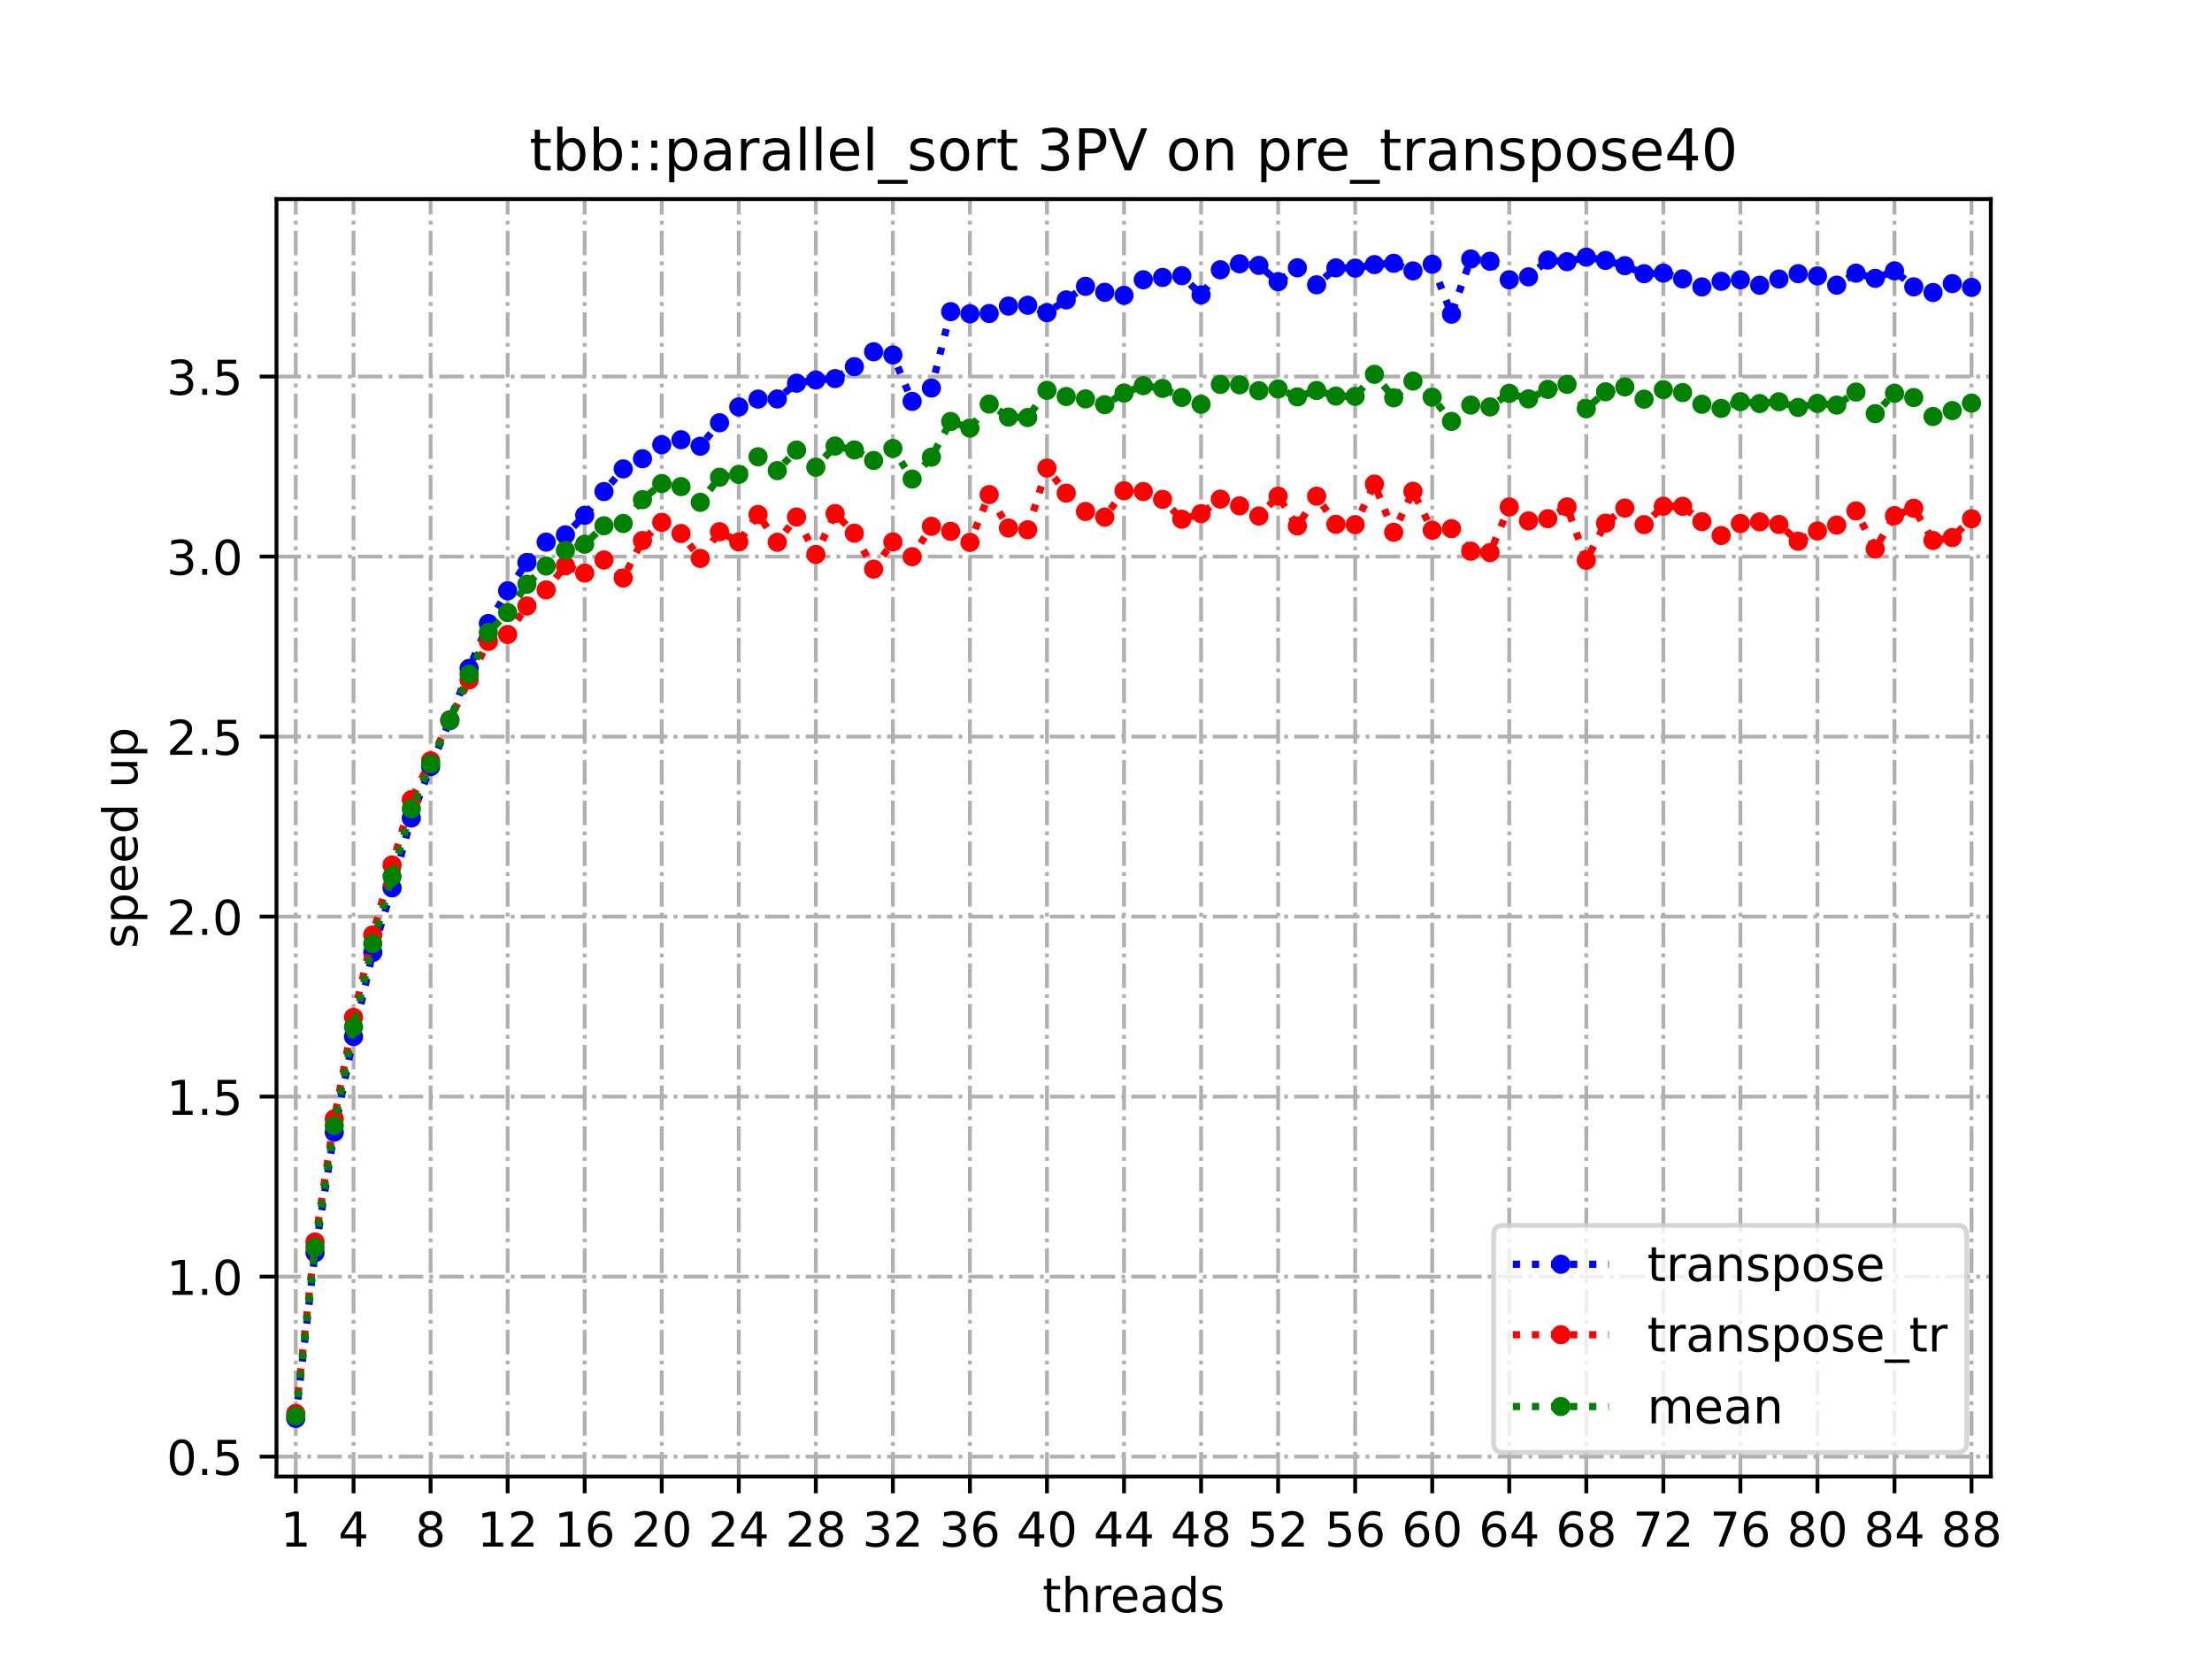 <?xml version="1.0" encoding="utf-8" standalone="no"?>
<!DOCTYPE svg PUBLIC "-//W3C//DTD SVG 1.1//EN"
  "http://www.w3.org/Graphics/SVG/1.1/DTD/svg11.dtd">
<!-- Created with matplotlib (https://matplotlib.org/) -->
<svg height="345.6pt" version="1.1" viewBox="0 0 460.8 345.6" width="460.8pt" xmlns="http://www.w3.org/2000/svg" xmlns:xlink="http://www.w3.org/1999/xlink">
 <defs>
  <style type="text/css">
*{stroke-linecap:butt;stroke-linejoin:round;}
  </style>
 </defs>
 <g id="figure_1">
  <g id="patch_1">
   <path d="M 0 345.6 
L 460.8 345.6 
L 460.8 0 
L 0 0 
z
" style="fill:#ffffff;"/>
  </g>
  <g id="axes_1">
   <g id="patch_2">
    <path d="M 57.6 307.584 
L 414.72 307.584 
L 414.72 41.472 
L 57.6 41.472 
z
" style="fill:#ffffff;"/>
   </g>
   <g id="matplotlib.axis_1">
    <g id="xtick_1">
     <g id="line2d_1">
      <path clip-path="url(#p9e1b23417c)" d="M 61.613 307.584 
L 61.613 41.472 
" style="fill:none;stroke:#b0b0b0;stroke-dasharray:5.12,1.28,0.8,1.28;stroke-dashoffset:0;stroke-width:0.8;"/>
     </g>
     <g id="line2d_2">
      <defs>
       <path d="M 0 0 
L 0 3.5 
" id="m037de7c56f" style="stroke:#000000;stroke-width:0.8;"/>
      </defs>
      <g>
       <use style="stroke:#000000;stroke-width:0.8;" x="61.613" xlink:href="#m037de7c56f" y="307.584"/>
      </g>
     </g>
     <g id="text_1">
      <!-- 1 -->
      <defs>
       <path d="M 12.406 8.297 
L 28.516 8.297 
L 28.516 63.922 
L 10.984 60.406 
L 10.984 69.391 
L 28.422 72.906 
L 38.281 72.906 
L 38.281 8.297 
L 54.391 8.297 
L 54.391 0 
L 12.406 0 
z
" id="DejaVuSans-49"/>
      </defs>
      <g transform="translate(58.431 322.182)scale(0.1 -0.1)">
       <use xlink:href="#DejaVuSans-49"/>
      </g>
     </g>
    </g>
    <g id="xtick_2">
     <g id="line2d_3">
      <path clip-path="url(#p9e1b23417c)" d="M 73.65 307.584 
L 73.65 41.472 
" style="fill:none;stroke:#b0b0b0;stroke-dasharray:5.12,1.28,0.8,1.28;stroke-dashoffset:0;stroke-width:0.8;"/>
     </g>
     <g id="line2d_4">
      <g>
       <use style="stroke:#000000;stroke-width:0.8;" x="73.65" xlink:href="#m037de7c56f" y="307.584"/>
      </g>
     </g>
     <g id="text_2">
      <!-- 4 -->
      <defs>
       <path d="M 37.797 64.312 
L 12.891 25.391 
L 37.797 25.391 
z
M 35.203 72.906 
L 47.609 72.906 
L 47.609 25.391 
L 58.016 25.391 
L 58.016 17.188 
L 47.609 17.188 
L 47.609 0 
L 37.797 0 
L 37.797 17.188 
L 4.891 17.188 
L 4.891 26.703 
z
" id="DejaVuSans-52"/>
      </defs>
      <g transform="translate(70.469 322.182)scale(0.1 -0.1)">
       <use xlink:href="#DejaVuSans-52"/>
      </g>
     </g>
    </g>
    <g id="xtick_3">
     <g id="line2d_5">
      <path clip-path="url(#p9e1b23417c)" d="M 89.701 307.584 
L 89.701 41.472 
" style="fill:none;stroke:#b0b0b0;stroke-dasharray:5.12,1.28,0.8,1.28;stroke-dashoffset:0;stroke-width:0.8;"/>
     </g>
     <g id="line2d_6">
      <g>
       <use style="stroke:#000000;stroke-width:0.8;" x="89.701" xlink:href="#m037de7c56f" y="307.584"/>
      </g>
     </g>
     <g id="text_3">
      <!-- 8 -->
      <defs>
       <path d="M 31.781 34.625 
Q 24.75 34.625 20.719 30.859 
Q 16.703 27.094 16.703 20.516 
Q 16.703 13.922 20.719 10.156 
Q 24.75 6.391 31.781 6.391 
Q 38.812 6.391 42.859 10.172 
Q 46.922 13.969 46.922 20.516 
Q 46.922 27.094 42.891 30.859 
Q 38.875 34.625 31.781 34.625 
z
M 21.922 38.812 
Q 15.578 40.375 12.031 44.719 
Q 8.5 49.078 8.5 55.328 
Q 8.5 64.062 14.719 69.141 
Q 20.953 74.219 31.781 74.219 
Q 42.672 74.219 48.875 69.141 
Q 55.078 64.062 55.078 55.328 
Q 55.078 49.078 51.531 44.719 
Q 48 40.375 41.703 38.812 
Q 48.828 37.156 52.797 32.312 
Q 56.781 27.484 56.781 20.516 
Q 56.781 9.906 50.312 4.234 
Q 43.844 -1.422 31.781 -1.422 
Q 19.734 -1.422 13.25 4.234 
Q 6.781 9.906 6.781 20.516 
Q 6.781 27.484 10.781 32.312 
Q 14.797 37.156 21.922 38.812 
z
M 18.312 54.391 
Q 18.312 48.734 21.844 45.562 
Q 25.391 42.391 31.781 42.391 
Q 38.141 42.391 41.719 45.562 
Q 45.312 48.734 45.312 54.391 
Q 45.312 60.062 41.719 63.234 
Q 38.141 66.406 31.781 66.406 
Q 25.391 66.406 21.844 63.234 
Q 18.312 60.062 18.312 54.391 
z
" id="DejaVuSans-56"/>
      </defs>
      <g transform="translate(86.519 322.182)scale(0.1 -0.1)">
       <use xlink:href="#DejaVuSans-56"/>
      </g>
     </g>
    </g>
    <g id="xtick_4">
     <g id="line2d_7">
      <path clip-path="url(#p9e1b23417c)" d="M 105.751 307.584 
L 105.751 41.472 
" style="fill:none;stroke:#b0b0b0;stroke-dasharray:5.12,1.28,0.8,1.28;stroke-dashoffset:0;stroke-width:0.8;"/>
     </g>
     <g id="line2d_8">
      <g>
       <use style="stroke:#000000;stroke-width:0.8;" x="105.751" xlink:href="#m037de7c56f" y="307.584"/>
      </g>
     </g>
     <g id="text_4">
      <!-- 12 -->
      <defs>
       <path d="M 19.188 8.297 
L 53.609 8.297 
L 53.609 0 
L 7.328 0 
L 7.328 8.297 
Q 12.938 14.109 22.625 23.891 
Q 32.328 33.688 34.812 36.531 
Q 39.547 41.844 41.422 45.531 
Q 43.312 49.219 43.312 52.781 
Q 43.312 58.594 39.234 62.25 
Q 35.156 65.922 28.609 65.922 
Q 23.969 65.922 18.812 64.312 
Q 13.672 62.703 7.812 59.422 
L 7.812 69.391 
Q 13.766 71.781 18.938 73 
Q 24.125 74.219 28.422 74.219 
Q 39.75 74.219 46.484 68.547 
Q 53.219 62.891 53.219 53.422 
Q 53.219 48.922 51.531 44.891 
Q 49.859 40.875 45.406 35.406 
Q 44.188 33.984 37.641 27.219 
Q 31.109 20.453 19.188 8.297 
z
" id="DejaVuSans-50"/>
      </defs>
      <g transform="translate(99.389 322.182)scale(0.1 -0.1)">
       <use xlink:href="#DejaVuSans-49"/>
       <use x="63.623" xlink:href="#DejaVuSans-50"/>
      </g>
     </g>
    </g>
    <g id="xtick_5">
     <g id="line2d_9">
      <path clip-path="url(#p9e1b23417c)" d="M 121.801 307.584 
L 121.801 41.472 
" style="fill:none;stroke:#b0b0b0;stroke-dasharray:5.12,1.28,0.8,1.28;stroke-dashoffset:0;stroke-width:0.8;"/>
     </g>
     <g id="line2d_10">
      <g>
       <use style="stroke:#000000;stroke-width:0.8;" x="121.801" xlink:href="#m037de7c56f" y="307.584"/>
      </g>
     </g>
     <g id="text_5">
      <!-- 16 -->
      <defs>
       <path d="M 33.016 40.375 
Q 26.375 40.375 22.484 35.828 
Q 18.609 31.297 18.609 23.391 
Q 18.609 15.531 22.484 10.953 
Q 26.375 6.391 33.016 6.391 
Q 39.656 6.391 43.531 10.953 
Q 47.406 15.531 47.406 23.391 
Q 47.406 31.297 43.531 35.828 
Q 39.656 40.375 33.016 40.375 
z
M 52.594 71.297 
L 52.594 62.312 
Q 48.875 64.062 45.094 64.984 
Q 41.312 65.922 37.594 65.922 
Q 27.828 65.922 22.672 59.328 
Q 17.531 52.734 16.797 39.406 
Q 19.672 43.656 24.016 45.922 
Q 28.375 48.188 33.594 48.188 
Q 44.578 48.188 50.953 41.516 
Q 57.328 34.859 57.328 23.391 
Q 57.328 12.156 50.688 5.359 
Q 44.047 -1.422 33.016 -1.422 
Q 20.359 -1.422 13.672 8.266 
Q 6.984 17.969 6.984 36.375 
Q 6.984 53.656 15.188 63.938 
Q 23.391 74.219 37.203 74.219 
Q 40.922 74.219 44.703 73.484 
Q 48.484 72.75 52.594 71.297 
z
" id="DejaVuSans-54"/>
      </defs>
      <g transform="translate(115.439 322.182)scale(0.1 -0.1)">
       <use xlink:href="#DejaVuSans-49"/>
       <use x="63.623" xlink:href="#DejaVuSans-54"/>
      </g>
     </g>
    </g>
    <g id="xtick_6">
     <g id="line2d_11">
      <path clip-path="url(#p9e1b23417c)" d="M 137.852 307.584 
L 137.852 41.472 
" style="fill:none;stroke:#b0b0b0;stroke-dasharray:5.12,1.28,0.8,1.28;stroke-dashoffset:0;stroke-width:0.8;"/>
     </g>
     <g id="line2d_12">
      <g>
       <use style="stroke:#000000;stroke-width:0.8;" x="137.852" xlink:href="#m037de7c56f" y="307.584"/>
      </g>
     </g>
     <g id="text_6">
      <!-- 20 -->
      <defs>
       <path d="M 31.781 66.406 
Q 24.172 66.406 20.328 58.906 
Q 16.5 51.422 16.5 36.375 
Q 16.5 21.391 20.328 13.891 
Q 24.172 6.391 31.781 6.391 
Q 39.453 6.391 43.281 13.891 
Q 47.125 21.391 47.125 36.375 
Q 47.125 51.422 43.281 58.906 
Q 39.453 66.406 31.781 66.406 
z
M 31.781 74.219 
Q 44.047 74.219 50.516 64.516 
Q 56.984 54.828 56.984 36.375 
Q 56.984 17.969 50.516 8.266 
Q 44.047 -1.422 31.781 -1.422 
Q 19.531 -1.422 13.062 8.266 
Q 6.594 17.969 6.594 36.375 
Q 6.594 54.828 13.062 64.516 
Q 19.531 74.219 31.781 74.219 
z
" id="DejaVuSans-48"/>
      </defs>
      <g transform="translate(131.489 322.182)scale(0.1 -0.1)">
       <use xlink:href="#DejaVuSans-50"/>
       <use x="63.623" xlink:href="#DejaVuSans-48"/>
      </g>
     </g>
    </g>
    <g id="xtick_7">
     <g id="line2d_13">
      <path clip-path="url(#p9e1b23417c)" d="M 153.902 307.584 
L 153.902 41.472 
" style="fill:none;stroke:#b0b0b0;stroke-dasharray:5.12,1.28,0.8,1.28;stroke-dashoffset:0;stroke-width:0.8;"/>
     </g>
     <g id="line2d_14">
      <g>
       <use style="stroke:#000000;stroke-width:0.8;" x="153.902" xlink:href="#m037de7c56f" y="307.584"/>
      </g>
     </g>
     <g id="text_7">
      <!-- 24 -->
      <g transform="translate(147.54 322.182)scale(0.1 -0.1)">
       <use xlink:href="#DejaVuSans-50"/>
       <use x="63.623" xlink:href="#DejaVuSans-52"/>
      </g>
     </g>
    </g>
    <g id="xtick_8">
     <g id="line2d_15">
      <path clip-path="url(#p9e1b23417c)" d="M 169.952 307.584 
L 169.952 41.472 
" style="fill:none;stroke:#b0b0b0;stroke-dasharray:5.12,1.28,0.8,1.28;stroke-dashoffset:0;stroke-width:0.8;"/>
     </g>
     <g id="line2d_16">
      <g>
       <use style="stroke:#000000;stroke-width:0.8;" x="169.952" xlink:href="#m037de7c56f" y="307.584"/>
      </g>
     </g>
     <g id="text_8">
      <!-- 28 -->
      <g transform="translate(163.59 322.182)scale(0.1 -0.1)">
       <use xlink:href="#DejaVuSans-50"/>
       <use x="63.623" xlink:href="#DejaVuSans-56"/>
      </g>
     </g>
    </g>
    <g id="xtick_9">
     <g id="line2d_17">
      <path clip-path="url(#p9e1b23417c)" d="M 186.003 307.584 
L 186.003 41.472 
" style="fill:none;stroke:#b0b0b0;stroke-dasharray:5.12,1.28,0.8,1.28;stroke-dashoffset:0;stroke-width:0.8;"/>
     </g>
     <g id="line2d_18">
      <g>
       <use style="stroke:#000000;stroke-width:0.8;" x="186.003" xlink:href="#m037de7c56f" y="307.584"/>
      </g>
     </g>
     <g id="text_9">
      <!-- 32 -->
      <defs>
       <path d="M 40.578 39.312 
Q 47.656 37.797 51.625 33 
Q 55.609 28.219 55.609 21.188 
Q 55.609 10.406 48.188 4.484 
Q 40.766 -1.422 27.094 -1.422 
Q 22.516 -1.422 17.656 -0.516 
Q 12.797 0.391 7.625 2.203 
L 7.625 11.719 
Q 11.719 9.328 16.594 8.109 
Q 21.484 6.891 26.812 6.891 
Q 36.078 6.891 40.938 10.547 
Q 45.797 14.203 45.797 21.188 
Q 45.797 27.641 41.281 31.266 
Q 36.766 34.906 28.719 34.906 
L 20.219 34.906 
L 20.219 43.016 
L 29.109 43.016 
Q 36.375 43.016 40.234 45.922 
Q 44.094 48.828 44.094 54.297 
Q 44.094 59.906 40.109 62.906 
Q 36.141 65.922 28.719 65.922 
Q 24.656 65.922 20.016 65.031 
Q 15.375 64.156 9.812 62.312 
L 9.812 71.094 
Q 15.438 72.656 20.344 73.438 
Q 25.25 74.219 29.594 74.219 
Q 40.828 74.219 47.359 69.109 
Q 53.906 64.016 53.906 55.328 
Q 53.906 49.266 50.438 45.094 
Q 46.969 40.922 40.578 39.312 
z
" id="DejaVuSans-51"/>
      </defs>
      <g transform="translate(179.64 322.182)scale(0.1 -0.1)">
       <use xlink:href="#DejaVuSans-51"/>
       <use x="63.623" xlink:href="#DejaVuSans-50"/>
      </g>
     </g>
    </g>
    <g id="xtick_10">
     <g id="line2d_19">
      <path clip-path="url(#p9e1b23417c)" d="M 202.053 307.584 
L 202.053 41.472 
" style="fill:none;stroke:#b0b0b0;stroke-dasharray:5.12,1.28,0.8,1.28;stroke-dashoffset:0;stroke-width:0.8;"/>
     </g>
     <g id="line2d_20">
      <g>
       <use style="stroke:#000000;stroke-width:0.8;" x="202.053" xlink:href="#m037de7c56f" y="307.584"/>
      </g>
     </g>
     <g id="text_10">
      <!-- 36 -->
      <g transform="translate(195.691 322.182)scale(0.1 -0.1)">
       <use xlink:href="#DejaVuSans-51"/>
       <use x="63.623" xlink:href="#DejaVuSans-54"/>
      </g>
     </g>
    </g>
    <g id="xtick_11">
     <g id="line2d_21">
      <path clip-path="url(#p9e1b23417c)" d="M 218.103 307.584 
L 218.103 41.472 
" style="fill:none;stroke:#b0b0b0;stroke-dasharray:5.12,1.28,0.8,1.28;stroke-dashoffset:0;stroke-width:0.8;"/>
     </g>
     <g id="line2d_22">
      <g>
       <use style="stroke:#000000;stroke-width:0.8;" x="218.103" xlink:href="#m037de7c56f" y="307.584"/>
      </g>
     </g>
     <g id="text_11">
      <!-- 40 -->
      <g transform="translate(211.741 322.182)scale(0.1 -0.1)">
       <use xlink:href="#DejaVuSans-52"/>
       <use x="63.623" xlink:href="#DejaVuSans-48"/>
      </g>
     </g>
    </g>
    <g id="xtick_12">
     <g id="line2d_23">
      <path clip-path="url(#p9e1b23417c)" d="M 234.154 307.584 
L 234.154 41.472 
" style="fill:none;stroke:#b0b0b0;stroke-dasharray:5.12,1.28,0.8,1.28;stroke-dashoffset:0;stroke-width:0.8;"/>
     </g>
     <g id="line2d_24">
      <g>
       <use style="stroke:#000000;stroke-width:0.8;" x="234.154" xlink:href="#m037de7c56f" y="307.584"/>
      </g>
     </g>
     <g id="text_12">
      <!-- 44 -->
      <g transform="translate(227.791 322.182)scale(0.1 -0.1)">
       <use xlink:href="#DejaVuSans-52"/>
       <use x="63.623" xlink:href="#DejaVuSans-52"/>
      </g>
     </g>
    </g>
    <g id="xtick_13">
     <g id="line2d_25">
      <path clip-path="url(#p9e1b23417c)" d="M 250.204 307.584 
L 250.204 41.472 
" style="fill:none;stroke:#b0b0b0;stroke-dasharray:5.12,1.28,0.8,1.28;stroke-dashoffset:0;stroke-width:0.8;"/>
     </g>
     <g id="line2d_26">
      <g>
       <use style="stroke:#000000;stroke-width:0.8;" x="250.204" xlink:href="#m037de7c56f" y="307.584"/>
      </g>
     </g>
     <g id="text_13">
      <!-- 48 -->
      <g transform="translate(243.842 322.182)scale(0.1 -0.1)">
       <use xlink:href="#DejaVuSans-52"/>
       <use x="63.623" xlink:href="#DejaVuSans-56"/>
      </g>
     </g>
    </g>
    <g id="xtick_14">
     <g id="line2d_27">
      <path clip-path="url(#p9e1b23417c)" d="M 266.254 307.584 
L 266.254 41.472 
" style="fill:none;stroke:#b0b0b0;stroke-dasharray:5.12,1.28,0.8,1.28;stroke-dashoffset:0;stroke-width:0.8;"/>
     </g>
     <g id="line2d_28">
      <g>
       <use style="stroke:#000000;stroke-width:0.8;" x="266.254" xlink:href="#m037de7c56f" y="307.584"/>
      </g>
     </g>
     <g id="text_14">
      <!-- 52 -->
      <defs>
       <path d="M 10.797 72.906 
L 49.516 72.906 
L 49.516 64.594 
L 19.828 64.594 
L 19.828 46.734 
Q 21.969 47.469 24.109 47.828 
Q 26.266 48.188 28.422 48.188 
Q 40.625 48.188 47.75 41.5 
Q 54.891 34.812 54.891 23.391 
Q 54.891 11.625 47.562 5.094 
Q 40.234 -1.422 26.906 -1.422 
Q 22.312 -1.422 17.547 -0.641 
Q 12.797 0.141 7.719 1.703 
L 7.719 11.625 
Q 12.109 9.234 16.797 8.062 
Q 21.484 6.891 26.703 6.891 
Q 35.156 6.891 40.078 11.328 
Q 45.016 15.766 45.016 23.391 
Q 45.016 31 40.078 35.438 
Q 35.156 39.891 26.703 39.891 
Q 22.75 39.891 18.812 39.016 
Q 14.891 38.141 10.797 36.281 
z
" id="DejaVuSans-53"/>
      </defs>
      <g transform="translate(259.892 322.182)scale(0.1 -0.1)">
       <use xlink:href="#DejaVuSans-53"/>
       <use x="63.623" xlink:href="#DejaVuSans-50"/>
      </g>
     </g>
    </g>
    <g id="xtick_15">
     <g id="line2d_29">
      <path clip-path="url(#p9e1b23417c)" d="M 282.305 307.584 
L 282.305 41.472 
" style="fill:none;stroke:#b0b0b0;stroke-dasharray:5.12,1.28,0.8,1.28;stroke-dashoffset:0;stroke-width:0.8;"/>
     </g>
     <g id="line2d_30">
      <g>
       <use style="stroke:#000000;stroke-width:0.8;" x="282.305" xlink:href="#m037de7c56f" y="307.584"/>
      </g>
     </g>
     <g id="text_15">
      <!-- 56 -->
      <g transform="translate(275.942 322.182)scale(0.1 -0.1)">
       <use xlink:href="#DejaVuSans-53"/>
       <use x="63.623" xlink:href="#DejaVuSans-54"/>
      </g>
     </g>
    </g>
    <g id="xtick_16">
     <g id="line2d_31">
      <path clip-path="url(#p9e1b23417c)" d="M 298.355 307.584 
L 298.355 41.472 
" style="fill:none;stroke:#b0b0b0;stroke-dasharray:5.12,1.28,0.8,1.28;stroke-dashoffset:0;stroke-width:0.8;"/>
     </g>
     <g id="line2d_32">
      <g>
       <use style="stroke:#000000;stroke-width:0.8;" x="298.355" xlink:href="#m037de7c56f" y="307.584"/>
      </g>
     </g>
     <g id="text_16">
      <!-- 60 -->
      <g transform="translate(291.993 322.182)scale(0.1 -0.1)">
       <use xlink:href="#DejaVuSans-54"/>
       <use x="63.623" xlink:href="#DejaVuSans-48"/>
      </g>
     </g>
    </g>
    <g id="xtick_17">
     <g id="line2d_33">
      <path clip-path="url(#p9e1b23417c)" d="M 314.405 307.584 
L 314.405 41.472 
" style="fill:none;stroke:#b0b0b0;stroke-dasharray:5.12,1.28,0.8,1.28;stroke-dashoffset:0;stroke-width:0.8;"/>
     </g>
     <g id="line2d_34">
      <g>
       <use style="stroke:#000000;stroke-width:0.8;" x="314.405" xlink:href="#m037de7c56f" y="307.584"/>
      </g>
     </g>
     <g id="text_17">
      <!-- 64 -->
      <g transform="translate(308.043 322.182)scale(0.1 -0.1)">
       <use xlink:href="#DejaVuSans-54"/>
       <use x="63.623" xlink:href="#DejaVuSans-52"/>
      </g>
     </g>
    </g>
    <g id="xtick_18">
     <g id="line2d_35">
      <path clip-path="url(#p9e1b23417c)" d="M 330.456 307.584 
L 330.456 41.472 
" style="fill:none;stroke:#b0b0b0;stroke-dasharray:5.12,1.28,0.8,1.28;stroke-dashoffset:0;stroke-width:0.8;"/>
     </g>
     <g id="line2d_36">
      <g>
       <use style="stroke:#000000;stroke-width:0.8;" x="330.456" xlink:href="#m037de7c56f" y="307.584"/>
      </g>
     </g>
     <g id="text_18">
      <!-- 68 -->
      <g transform="translate(324.093 322.182)scale(0.1 -0.1)">
       <use xlink:href="#DejaVuSans-54"/>
       <use x="63.623" xlink:href="#DejaVuSans-56"/>
      </g>
     </g>
    </g>
    <g id="xtick_19">
     <g id="line2d_37">
      <path clip-path="url(#p9e1b23417c)" d="M 346.506 307.584 
L 346.506 41.472 
" style="fill:none;stroke:#b0b0b0;stroke-dasharray:5.12,1.28,0.8,1.28;stroke-dashoffset:0;stroke-width:0.8;"/>
     </g>
     <g id="line2d_38">
      <g>
       <use style="stroke:#000000;stroke-width:0.8;" x="346.506" xlink:href="#m037de7c56f" y="307.584"/>
      </g>
     </g>
     <g id="text_19">
      <!-- 72 -->
      <defs>
       <path d="M 8.203 72.906 
L 55.078 72.906 
L 55.078 68.703 
L 28.609 0 
L 18.312 0 
L 43.219 64.594 
L 8.203 64.594 
z
" id="DejaVuSans-55"/>
      </defs>
      <g transform="translate(340.144 322.182)scale(0.1 -0.1)">
       <use xlink:href="#DejaVuSans-55"/>
       <use x="63.623" xlink:href="#DejaVuSans-50"/>
      </g>
     </g>
    </g>
    <g id="xtick_20">
     <g id="line2d_39">
      <path clip-path="url(#p9e1b23417c)" d="M 362.556 307.584 
L 362.556 41.472 
" style="fill:none;stroke:#b0b0b0;stroke-dasharray:5.12,1.28,0.8,1.28;stroke-dashoffset:0;stroke-width:0.8;"/>
     </g>
     <g id="line2d_40">
      <g>
       <use style="stroke:#000000;stroke-width:0.8;" x="362.556" xlink:href="#m037de7c56f" y="307.584"/>
      </g>
     </g>
     <g id="text_20">
      <!-- 76 -->
      <g transform="translate(356.194 322.182)scale(0.1 -0.1)">
       <use xlink:href="#DejaVuSans-55"/>
       <use x="63.623" xlink:href="#DejaVuSans-54"/>
      </g>
     </g>
    </g>
    <g id="xtick_21">
     <g id="line2d_41">
      <path clip-path="url(#p9e1b23417c)" d="M 378.607 307.584 
L 378.607 41.472 
" style="fill:none;stroke:#b0b0b0;stroke-dasharray:5.12,1.28,0.8,1.28;stroke-dashoffset:0;stroke-width:0.8;"/>
     </g>
     <g id="line2d_42">
      <g>
       <use style="stroke:#000000;stroke-width:0.8;" x="378.607" xlink:href="#m037de7c56f" y="307.584"/>
      </g>
     </g>
     <g id="text_21">
      <!-- 80 -->
      <g transform="translate(372.244 322.182)scale(0.1 -0.1)">
       <use xlink:href="#DejaVuSans-56"/>
       <use x="63.623" xlink:href="#DejaVuSans-48"/>
      </g>
     </g>
    </g>
    <g id="xtick_22">
     <g id="line2d_43">
      <path clip-path="url(#p9e1b23417c)" d="M 394.657 307.584 
L 394.657 41.472 
" style="fill:none;stroke:#b0b0b0;stroke-dasharray:5.12,1.28,0.8,1.28;stroke-dashoffset:0;stroke-width:0.8;"/>
     </g>
     <g id="line2d_44">
      <g>
       <use style="stroke:#000000;stroke-width:0.8;" x="394.657" xlink:href="#m037de7c56f" y="307.584"/>
      </g>
     </g>
     <g id="text_22">
      <!-- 84 -->
      <g transform="translate(388.295 322.182)scale(0.1 -0.1)">
       <use xlink:href="#DejaVuSans-56"/>
       <use x="63.623" xlink:href="#DejaVuSans-52"/>
      </g>
     </g>
    </g>
    <g id="xtick_23">
     <g id="line2d_45">
      <path clip-path="url(#p9e1b23417c)" d="M 410.707 307.584 
L 410.707 41.472 
" style="fill:none;stroke:#b0b0b0;stroke-dasharray:5.12,1.28,0.8,1.28;stroke-dashoffset:0;stroke-width:0.8;"/>
     </g>
     <g id="line2d_46">
      <g>
       <use style="stroke:#000000;stroke-width:0.8;" x="410.707" xlink:href="#m037de7c56f" y="307.584"/>
      </g>
     </g>
     <g id="text_23">
      <!-- 88 -->
      <g transform="translate(404.345 322.182)scale(0.1 -0.1)">
       <use xlink:href="#DejaVuSans-56"/>
       <use x="63.623" xlink:href="#DejaVuSans-56"/>
      </g>
     </g>
    </g>
    <g id="text_24">
     <!-- threads -->
     <defs>
      <path d="M 18.312 70.219 
L 18.312 54.688 
L 36.812 54.688 
L 36.812 47.703 
L 18.312 47.703 
L 18.312 18.016 
Q 18.312 11.328 20.141 9.422 
Q 21.969 7.516 27.594 7.516 
L 36.812 7.516 
L 36.812 0 
L 27.594 0 
Q 17.188 0 13.234 3.875 
Q 9.281 7.766 9.281 18.016 
L 9.281 47.703 
L 2.688 47.703 
L 2.688 54.688 
L 9.281 54.688 
L 9.281 70.219 
z
" id="DejaVuSans-116"/>
      <path d="M 54.891 33.016 
L 54.891 0 
L 45.906 0 
L 45.906 32.719 
Q 45.906 40.484 42.875 44.328 
Q 39.844 48.188 33.797 48.188 
Q 26.516 48.188 22.312 43.547 
Q 18.109 38.922 18.109 30.906 
L 18.109 0 
L 9.078 0 
L 9.078 75.984 
L 18.109 75.984 
L 18.109 46.188 
Q 21.344 51.125 25.703 53.562 
Q 30.078 56 35.797 56 
Q 45.219 56 50.047 50.172 
Q 54.891 44.344 54.891 33.016 
z
" id="DejaVuSans-104"/>
      <path d="M 41.109 46.297 
Q 39.594 47.172 37.812 47.578 
Q 36.031 48 33.891 48 
Q 26.266 48 22.188 43.047 
Q 18.109 38.094 18.109 28.812 
L 18.109 0 
L 9.078 0 
L 9.078 54.688 
L 18.109 54.688 
L 18.109 46.188 
Q 20.953 51.172 25.484 53.578 
Q 30.031 56 36.531 56 
Q 37.453 56 38.578 55.875 
Q 39.703 55.766 41.062 55.516 
z
" id="DejaVuSans-114"/>
      <path d="M 56.203 29.594 
L 56.203 25.203 
L 14.891 25.203 
Q 15.484 15.922 20.484 11.062 
Q 25.484 6.203 34.422 6.203 
Q 39.594 6.203 44.453 7.469 
Q 49.312 8.734 54.109 11.281 
L 54.109 2.781 
Q 49.266 0.734 44.188 -0.344 
Q 39.109 -1.422 33.891 -1.422 
Q 20.797 -1.422 13.156 6.188 
Q 5.516 13.812 5.516 26.812 
Q 5.516 40.234 12.766 48.109 
Q 20.016 56 32.328 56 
Q 43.359 56 49.781 48.891 
Q 56.203 41.797 56.203 29.594 
z
M 47.219 32.234 
Q 47.125 39.594 43.094 43.984 
Q 39.062 48.391 32.422 48.391 
Q 24.906 48.391 20.391 44.141 
Q 15.875 39.891 15.188 32.172 
z
" id="DejaVuSans-101"/>
      <path d="M 34.281 27.484 
Q 23.391 27.484 19.188 25 
Q 14.984 22.516 14.984 16.5 
Q 14.984 11.719 18.141 8.906 
Q 21.297 6.109 26.703 6.109 
Q 34.188 6.109 38.703 11.406 
Q 43.219 16.703 43.219 25.484 
L 43.219 27.484 
z
M 52.203 31.203 
L 52.203 0 
L 43.219 0 
L 43.219 8.297 
Q 40.141 3.328 35.547 0.953 
Q 30.953 -1.422 24.312 -1.422 
Q 15.922 -1.422 10.953 3.297 
Q 6 8.016 6 15.922 
Q 6 25.141 12.172 29.828 
Q 18.359 34.516 30.609 34.516 
L 43.219 34.516 
L 43.219 35.406 
Q 43.219 41.609 39.141 45 
Q 35.062 48.391 27.688 48.391 
Q 23 48.391 18.547 47.266 
Q 14.109 46.141 10.016 43.891 
L 10.016 52.203 
Q 14.938 54.109 19.578 55.047 
Q 24.219 56 28.609 56 
Q 40.484 56 46.344 49.844 
Q 52.203 43.703 52.203 31.203 
z
" id="DejaVuSans-97"/>
      <path d="M 45.406 46.391 
L 45.406 75.984 
L 54.391 75.984 
L 54.391 0 
L 45.406 0 
L 45.406 8.203 
Q 42.578 3.328 38.25 0.953 
Q 33.938 -1.422 27.875 -1.422 
Q 17.969 -1.422 11.734 6.484 
Q 5.516 14.406 5.516 27.297 
Q 5.516 40.188 11.734 48.094 
Q 17.969 56 27.875 56 
Q 33.938 56 38.25 53.625 
Q 42.578 51.266 45.406 46.391 
z
M 14.797 27.297 
Q 14.797 17.391 18.875 11.75 
Q 22.953 6.109 30.078 6.109 
Q 37.203 6.109 41.297 11.75 
Q 45.406 17.391 45.406 27.297 
Q 45.406 37.203 41.297 42.844 
Q 37.203 48.484 30.078 48.484 
Q 22.953 48.484 18.875 42.844 
Q 14.797 37.203 14.797 27.297 
z
" id="DejaVuSans-100"/>
      <path d="M 44.281 53.078 
L 44.281 44.578 
Q 40.484 46.531 36.375 47.5 
Q 32.281 48.484 27.875 48.484 
Q 21.188 48.484 17.844 46.438 
Q 14.5 44.391 14.5 40.281 
Q 14.5 37.156 16.891 35.375 
Q 19.281 33.594 26.516 31.984 
L 29.594 31.297 
Q 39.156 29.25 43.188 25.516 
Q 47.219 21.781 47.219 15.094 
Q 47.219 7.469 41.188 3.016 
Q 35.156 -1.422 24.609 -1.422 
Q 20.219 -1.422 15.453 -0.562 
Q 10.688 0.297 5.422 2 
L 5.422 11.281 
Q 10.406 8.688 15.234 7.391 
Q 20.062 6.109 24.812 6.109 
Q 31.156 6.109 34.562 8.281 
Q 37.984 10.453 37.984 14.406 
Q 37.984 18.062 35.516 20.016 
Q 33.062 21.969 24.703 23.781 
L 21.578 24.516 
Q 13.234 26.266 9.516 29.906 
Q 5.812 33.547 5.812 39.891 
Q 5.812 47.609 11.281 51.797 
Q 16.75 56 26.812 56 
Q 31.781 56 36.172 55.266 
Q 40.578 54.547 44.281 53.078 
z
" id="DejaVuSans-115"/>
     </defs>
     <g transform="translate(217.169 335.861)scale(0.1 -0.1)">
      <use xlink:href="#DejaVuSans-116"/>
      <use x="39.209" xlink:href="#DejaVuSans-104"/>
      <use x="102.588" xlink:href="#DejaVuSans-114"/>
      <use x="141.451" xlink:href="#DejaVuSans-101"/>
      <use x="202.975" xlink:href="#DejaVuSans-97"/>
      <use x="264.254" xlink:href="#DejaVuSans-100"/>
      <use x="327.73" xlink:href="#DejaVuSans-115"/>
     </g>
    </g>
   </g>
   <g id="matplotlib.axis_2">
    <g id="ytick_1">
     <g id="line2d_47">
      <path clip-path="url(#p9e1b23417c)" d="M 57.6 303.446 
L 414.72 303.446 
" style="fill:none;stroke:#b0b0b0;stroke-dasharray:5.12,1.28,0.8,1.28;stroke-dashoffset:0;stroke-width:0.8;"/>
     </g>
     <g id="line2d_48">
      <defs>
       <path d="M 0 0 
L -3.5 0 
" id="mf39480a83d" style="stroke:#000000;stroke-width:0.8;"/>
      </defs>
      <g>
       <use style="stroke:#000000;stroke-width:0.8;" x="57.6" xlink:href="#mf39480a83d" y="303.446"/>
      </g>
     </g>
     <g id="text_25">
      <!-- 0.5 -->
      <defs>
       <path d="M 10.688 12.406 
L 21 12.406 
L 21 0 
L 10.688 0 
z
" id="DejaVuSans-46"/>
      </defs>
      <g transform="translate(34.697 307.245)scale(0.1 -0.1)">
       <use xlink:href="#DejaVuSans-48"/>
       <use x="63.623" xlink:href="#DejaVuSans-46"/>
       <use x="95.41" xlink:href="#DejaVuSans-53"/>
      </g>
     </g>
    </g>
    <g id="ytick_2">
     <g id="line2d_49">
      <path clip-path="url(#p9e1b23417c)" d="M 57.6 265.945 
L 414.72 265.945 
" style="fill:none;stroke:#b0b0b0;stroke-dasharray:5.12,1.28,0.8,1.28;stroke-dashoffset:0;stroke-width:0.8;"/>
     </g>
     <g id="line2d_50">
      <g>
       <use style="stroke:#000000;stroke-width:0.8;" x="57.6" xlink:href="#mf39480a83d" y="265.945"/>
      </g>
     </g>
     <g id="text_26">
      <!-- 1.0 -->
      <g transform="translate(34.697 269.744)scale(0.1 -0.1)">
       <use xlink:href="#DejaVuSans-49"/>
       <use x="63.623" xlink:href="#DejaVuSans-46"/>
       <use x="95.41" xlink:href="#DejaVuSans-48"/>
      </g>
     </g>
    </g>
    <g id="ytick_3">
     <g id="line2d_51">
      <path clip-path="url(#p9e1b23417c)" d="M 57.6 228.444 
L 414.72 228.444 
" style="fill:none;stroke:#b0b0b0;stroke-dasharray:5.12,1.28,0.8,1.28;stroke-dashoffset:0;stroke-width:0.8;"/>
     </g>
     <g id="line2d_52">
      <g>
       <use style="stroke:#000000;stroke-width:0.8;" x="57.6" xlink:href="#mf39480a83d" y="228.444"/>
      </g>
     </g>
     <g id="text_27">
      <!-- 1.5 -->
      <g transform="translate(34.697 232.243)scale(0.1 -0.1)">
       <use xlink:href="#DejaVuSans-49"/>
       <use x="63.623" xlink:href="#DejaVuSans-46"/>
       <use x="95.41" xlink:href="#DejaVuSans-53"/>
      </g>
     </g>
    </g>
    <g id="ytick_4">
     <g id="line2d_53">
      <path clip-path="url(#p9e1b23417c)" d="M 57.6 190.943 
L 414.72 190.943 
" style="fill:none;stroke:#b0b0b0;stroke-dasharray:5.12,1.28,0.8,1.28;stroke-dashoffset:0;stroke-width:0.8;"/>
     </g>
     <g id="line2d_54">
      <g>
       <use style="stroke:#000000;stroke-width:0.8;" x="57.6" xlink:href="#mf39480a83d" y="190.943"/>
      </g>
     </g>
     <g id="text_28">
      <!-- 2.0 -->
      <g transform="translate(34.697 194.742)scale(0.1 -0.1)">
       <use xlink:href="#DejaVuSans-50"/>
       <use x="63.623" xlink:href="#DejaVuSans-46"/>
       <use x="95.41" xlink:href="#DejaVuSans-48"/>
      </g>
     </g>
    </g>
    <g id="ytick_5">
     <g id="line2d_55">
      <path clip-path="url(#p9e1b23417c)" d="M 57.6 153.442 
L 414.72 153.442 
" style="fill:none;stroke:#b0b0b0;stroke-dasharray:5.12,1.28,0.8,1.28;stroke-dashoffset:0;stroke-width:0.8;"/>
     </g>
     <g id="line2d_56">
      <g>
       <use style="stroke:#000000;stroke-width:0.8;" x="57.6" xlink:href="#mf39480a83d" y="153.442"/>
      </g>
     </g>
     <g id="text_29">
      <!-- 2.5 -->
      <g transform="translate(34.697 157.241)scale(0.1 -0.1)">
       <use xlink:href="#DejaVuSans-50"/>
       <use x="63.623" xlink:href="#DejaVuSans-46"/>
       <use x="95.41" xlink:href="#DejaVuSans-53"/>
      </g>
     </g>
    </g>
    <g id="ytick_6">
     <g id="line2d_57">
      <path clip-path="url(#p9e1b23417c)" d="M 57.6 115.941 
L 414.72 115.941 
" style="fill:none;stroke:#b0b0b0;stroke-dasharray:5.12,1.28,0.8,1.28;stroke-dashoffset:0;stroke-width:0.8;"/>
     </g>
     <g id="line2d_58">
      <g>
       <use style="stroke:#000000;stroke-width:0.8;" x="57.6" xlink:href="#mf39480a83d" y="115.941"/>
      </g>
     </g>
     <g id="text_30">
      <!-- 3.0 -->
      <g transform="translate(34.697 119.74)scale(0.1 -0.1)">
       <use xlink:href="#DejaVuSans-51"/>
       <use x="63.623" xlink:href="#DejaVuSans-46"/>
       <use x="95.41" xlink:href="#DejaVuSans-48"/>
      </g>
     </g>
    </g>
    <g id="ytick_7">
     <g id="line2d_59">
      <path clip-path="url(#p9e1b23417c)" d="M 57.6 78.44 
L 414.72 78.44 
" style="fill:none;stroke:#b0b0b0;stroke-dasharray:5.12,1.28,0.8,1.28;stroke-dashoffset:0;stroke-width:0.8;"/>
     </g>
     <g id="line2d_60">
      <g>
       <use style="stroke:#000000;stroke-width:0.8;" x="57.6" xlink:href="#mf39480a83d" y="78.44"/>
      </g>
     </g>
     <g id="text_31">
      <!-- 3.5 -->
      <g transform="translate(34.697 82.239)scale(0.1 -0.1)">
       <use xlink:href="#DejaVuSans-51"/>
       <use x="63.623" xlink:href="#DejaVuSans-46"/>
       <use x="95.41" xlink:href="#DejaVuSans-53"/>
      </g>
     </g>
    </g>
    <g id="text_32">
     <!-- speed up -->
     <defs>
      <path d="M 18.109 8.203 
L 18.109 -20.797 
L 9.078 -20.797 
L 9.078 54.688 
L 18.109 54.688 
L 18.109 46.391 
Q 20.953 51.266 25.266 53.625 
Q 29.594 56 35.594 56 
Q 45.562 56 51.781 48.094 
Q 58.016 40.188 58.016 27.297 
Q 58.016 14.406 51.781 6.484 
Q 45.562 -1.422 35.594 -1.422 
Q 29.594 -1.422 25.266 0.953 
Q 20.953 3.328 18.109 8.203 
z
M 48.688 27.297 
Q 48.688 37.203 44.609 42.844 
Q 40.531 48.484 33.406 48.484 
Q 26.266 48.484 22.188 42.844 
Q 18.109 37.203 18.109 27.297 
Q 18.109 17.391 22.188 11.75 
Q 26.266 6.109 33.406 6.109 
Q 40.531 6.109 44.609 11.75 
Q 48.688 17.391 48.688 27.297 
z
" id="DejaVuSans-112"/>
      <path id="DejaVuSans-32"/>
      <path d="M 8.5 21.578 
L 8.5 54.688 
L 17.484 54.688 
L 17.484 21.922 
Q 17.484 14.156 20.5 10.266 
Q 23.531 6.391 29.594 6.391 
Q 36.859 6.391 41.078 11.031 
Q 45.312 15.672 45.312 23.688 
L 45.312 54.688 
L 54.297 54.688 
L 54.297 0 
L 45.312 0 
L 45.312 8.406 
Q 42.047 3.422 37.719 1 
Q 33.406 -1.422 27.688 -1.422 
Q 18.266 -1.422 13.375 4.438 
Q 8.5 10.297 8.5 21.578 
z
M 31.109 56 
z
" id="DejaVuSans-117"/>
     </defs>
     <g transform="translate(28.617 197.566)rotate(-90)scale(0.1 -0.1)">
      <use xlink:href="#DejaVuSans-115"/>
      <use x="52.1" xlink:href="#DejaVuSans-112"/>
      <use x="115.576" xlink:href="#DejaVuSans-101"/>
      <use x="177.1" xlink:href="#DejaVuSans-101"/>
      <use x="238.623" xlink:href="#DejaVuSans-100"/>
      <use x="302.1" xlink:href="#DejaVuSans-32"/>
      <use x="333.887" xlink:href="#DejaVuSans-117"/>
      <use x="397.266" xlink:href="#DejaVuSans-112"/>
     </g>
    </g>
   </g>
   <g id="line2d_61">
    <path clip-path="url(#p9e1b23417c)" d="M 61.613 295.488 
L 65.625 260.957 
L 69.638 235.85 
L 73.65 215.933 
L 77.663 198.399 
L 81.676 184.957 
L 85.688 170.405 
L 89.701 159.697 
L 93.713 150.121 
L 97.726 139.239 
L 101.738 129.891 
L 105.751 123.071 
L 109.764 117.176 
L 113.776 112.933 
L 117.789 111.418 
L 121.801 107.353 
L 125.814 102.4 
L 129.827 97.683 
L 133.839 95.564 
L 137.852 92.644 
L 141.864 91.605 
L 145.877 92.957 
L 149.889 88.069 
L 153.902 84.771 
L 157.915 83.136 
L 161.927 83.109 
L 165.94 79.822 
L 169.952 79.156 
L 173.965 78.87 
L 177.978 76.384 
L 181.99 73.281 
L 186.003 73.946 
L 190.015 83.614 
L 194.028 80.831 
L 198.04 64.923 
L 202.053 65.375 
L 206.066 65.311 
L 210.078 63.761 
L 214.091 63.592 
L 218.103 65.133 
L 222.116 62.479 
L 226.129 59.648 
L 230.141 60.888 
L 234.154 61.525 
L 238.166 58.282 
L 242.179 57.792 
L 246.191 57.433 
L 250.204 61.438 
L 254.217 56.204 
L 258.229 54.952 
L 262.242 55.288 
L 266.254 58.684 
L 270.267 55.787 
L 274.28 59.331 
L 278.292 55.802 
L 282.305 55.854 
L 286.317 55.121 
L 290.33 54.85 
L 294.342 56.437 
L 298.355 55.038 
L 302.368 65.451 
L 306.38 53.951 
L 310.393 54.419 
L 314.405 58.276 
L 318.418 57.675 
L 322.431 54.178 
L 326.443 54.517 
L 330.456 53.568 
L 334.468 54.243 
L 338.481 55.349 
L 342.493 57.016 
L 346.506 56.891 
L 350.519 58.092 
L 354.531 59.77 
L 358.544 58.602 
L 362.556 58.277 
L 366.569 59.424 
L 370.582 58.127 
L 374.594 57.012 
L 378.607 57.475 
L 382.619 59.407 
L 386.632 56.905 
L 390.644 57.985 
L 394.657 56.428 
L 398.67 59.753 
L 402.682 60.933 
L 406.695 59.081 
L 410.707 59.872 
" style="fill:none;stroke:#0000ff;stroke-dasharray:1.5,2.475;stroke-dashoffset:0;stroke-width:1.5;"/>
    <defs>
     <path d="M 0 1.5 
C 0.398 1.5 0.779 1.342 1.061 1.061 
C 1.342 0.779 1.5 0.398 1.5 0 
C 1.5 -0.398 1.342 -0.779 1.061 -1.061 
C 0.779 -1.342 0.398 -1.5 0 -1.5 
C -0.398 -1.5 -0.779 -1.342 -1.061 -1.061 
C -1.342 -0.779 -1.5 -0.398 -1.5 0 
C -1.5 0.398 -1.342 0.779 -1.061 1.061 
C -0.779 1.342 -0.398 1.5 0 1.5 
z
" id="mc65c3d8de0" style="stroke:#0000ff;"/>
    </defs>
    <g clip-path="url(#p9e1b23417c)">
     <use style="fill:#0000ff;stroke:#0000ff;" x="61.613" xlink:href="#mc65c3d8de0" y="295.488"/>
     <use style="fill:#0000ff;stroke:#0000ff;" x="65.625" xlink:href="#mc65c3d8de0" y="260.957"/>
     <use style="fill:#0000ff;stroke:#0000ff;" x="69.638" xlink:href="#mc65c3d8de0" y="235.85"/>
     <use style="fill:#0000ff;stroke:#0000ff;" x="73.65" xlink:href="#mc65c3d8de0" y="215.933"/>
     <use style="fill:#0000ff;stroke:#0000ff;" x="77.663" xlink:href="#mc65c3d8de0" y="198.399"/>
     <use style="fill:#0000ff;stroke:#0000ff;" x="81.676" xlink:href="#mc65c3d8de0" y="184.957"/>
     <use style="fill:#0000ff;stroke:#0000ff;" x="85.688" xlink:href="#mc65c3d8de0" y="170.405"/>
     <use style="fill:#0000ff;stroke:#0000ff;" x="89.701" xlink:href="#mc65c3d8de0" y="159.697"/>
     <use style="fill:#0000ff;stroke:#0000ff;" x="93.713" xlink:href="#mc65c3d8de0" y="150.121"/>
     <use style="fill:#0000ff;stroke:#0000ff;" x="97.726" xlink:href="#mc65c3d8de0" y="139.239"/>
     <use style="fill:#0000ff;stroke:#0000ff;" x="101.738" xlink:href="#mc65c3d8de0" y="129.891"/>
     <use style="fill:#0000ff;stroke:#0000ff;" x="105.751" xlink:href="#mc65c3d8de0" y="123.071"/>
     <use style="fill:#0000ff;stroke:#0000ff;" x="109.764" xlink:href="#mc65c3d8de0" y="117.176"/>
     <use style="fill:#0000ff;stroke:#0000ff;" x="113.776" xlink:href="#mc65c3d8de0" y="112.933"/>
     <use style="fill:#0000ff;stroke:#0000ff;" x="117.789" xlink:href="#mc65c3d8de0" y="111.418"/>
     <use style="fill:#0000ff;stroke:#0000ff;" x="121.801" xlink:href="#mc65c3d8de0" y="107.353"/>
     <use style="fill:#0000ff;stroke:#0000ff;" x="125.814" xlink:href="#mc65c3d8de0" y="102.4"/>
     <use style="fill:#0000ff;stroke:#0000ff;" x="129.827" xlink:href="#mc65c3d8de0" y="97.683"/>
     <use style="fill:#0000ff;stroke:#0000ff;" x="133.839" xlink:href="#mc65c3d8de0" y="95.564"/>
     <use style="fill:#0000ff;stroke:#0000ff;" x="137.852" xlink:href="#mc65c3d8de0" y="92.644"/>
     <use style="fill:#0000ff;stroke:#0000ff;" x="141.864" xlink:href="#mc65c3d8de0" y="91.605"/>
     <use style="fill:#0000ff;stroke:#0000ff;" x="145.877" xlink:href="#mc65c3d8de0" y="92.957"/>
     <use style="fill:#0000ff;stroke:#0000ff;" x="149.889" xlink:href="#mc65c3d8de0" y="88.069"/>
     <use style="fill:#0000ff;stroke:#0000ff;" x="153.902" xlink:href="#mc65c3d8de0" y="84.771"/>
     <use style="fill:#0000ff;stroke:#0000ff;" x="157.915" xlink:href="#mc65c3d8de0" y="83.136"/>
     <use style="fill:#0000ff;stroke:#0000ff;" x="161.927" xlink:href="#mc65c3d8de0" y="83.109"/>
     <use style="fill:#0000ff;stroke:#0000ff;" x="165.94" xlink:href="#mc65c3d8de0" y="79.822"/>
     <use style="fill:#0000ff;stroke:#0000ff;" x="169.952" xlink:href="#mc65c3d8de0" y="79.156"/>
     <use style="fill:#0000ff;stroke:#0000ff;" x="173.965" xlink:href="#mc65c3d8de0" y="78.87"/>
     <use style="fill:#0000ff;stroke:#0000ff;" x="177.978" xlink:href="#mc65c3d8de0" y="76.384"/>
     <use style="fill:#0000ff;stroke:#0000ff;" x="181.99" xlink:href="#mc65c3d8de0" y="73.281"/>
     <use style="fill:#0000ff;stroke:#0000ff;" x="186.003" xlink:href="#mc65c3d8de0" y="73.946"/>
     <use style="fill:#0000ff;stroke:#0000ff;" x="190.015" xlink:href="#mc65c3d8de0" y="83.614"/>
     <use style="fill:#0000ff;stroke:#0000ff;" x="194.028" xlink:href="#mc65c3d8de0" y="80.831"/>
     <use style="fill:#0000ff;stroke:#0000ff;" x="198.04" xlink:href="#mc65c3d8de0" y="64.923"/>
     <use style="fill:#0000ff;stroke:#0000ff;" x="202.053" xlink:href="#mc65c3d8de0" y="65.375"/>
     <use style="fill:#0000ff;stroke:#0000ff;" x="206.066" xlink:href="#mc65c3d8de0" y="65.311"/>
     <use style="fill:#0000ff;stroke:#0000ff;" x="210.078" xlink:href="#mc65c3d8de0" y="63.761"/>
     <use style="fill:#0000ff;stroke:#0000ff;" x="214.091" xlink:href="#mc65c3d8de0" y="63.592"/>
     <use style="fill:#0000ff;stroke:#0000ff;" x="218.103" xlink:href="#mc65c3d8de0" y="65.133"/>
     <use style="fill:#0000ff;stroke:#0000ff;" x="222.116" xlink:href="#mc65c3d8de0" y="62.479"/>
     <use style="fill:#0000ff;stroke:#0000ff;" x="226.129" xlink:href="#mc65c3d8de0" y="59.648"/>
     <use style="fill:#0000ff;stroke:#0000ff;" x="230.141" xlink:href="#mc65c3d8de0" y="60.888"/>
     <use style="fill:#0000ff;stroke:#0000ff;" x="234.154" xlink:href="#mc65c3d8de0" y="61.525"/>
     <use style="fill:#0000ff;stroke:#0000ff;" x="238.166" xlink:href="#mc65c3d8de0" y="58.282"/>
     <use style="fill:#0000ff;stroke:#0000ff;" x="242.179" xlink:href="#mc65c3d8de0" y="57.792"/>
     <use style="fill:#0000ff;stroke:#0000ff;" x="246.191" xlink:href="#mc65c3d8de0" y="57.433"/>
     <use style="fill:#0000ff;stroke:#0000ff;" x="250.204" xlink:href="#mc65c3d8de0" y="61.438"/>
     <use style="fill:#0000ff;stroke:#0000ff;" x="254.217" xlink:href="#mc65c3d8de0" y="56.204"/>
     <use style="fill:#0000ff;stroke:#0000ff;" x="258.229" xlink:href="#mc65c3d8de0" y="54.952"/>
     <use style="fill:#0000ff;stroke:#0000ff;" x="262.242" xlink:href="#mc65c3d8de0" y="55.288"/>
     <use style="fill:#0000ff;stroke:#0000ff;" x="266.254" xlink:href="#mc65c3d8de0" y="58.684"/>
     <use style="fill:#0000ff;stroke:#0000ff;" x="270.267" xlink:href="#mc65c3d8de0" y="55.787"/>
     <use style="fill:#0000ff;stroke:#0000ff;" x="274.28" xlink:href="#mc65c3d8de0" y="59.331"/>
     <use style="fill:#0000ff;stroke:#0000ff;" x="278.292" xlink:href="#mc65c3d8de0" y="55.802"/>
     <use style="fill:#0000ff;stroke:#0000ff;" x="282.305" xlink:href="#mc65c3d8de0" y="55.854"/>
     <use style="fill:#0000ff;stroke:#0000ff;" x="286.317" xlink:href="#mc65c3d8de0" y="55.121"/>
     <use style="fill:#0000ff;stroke:#0000ff;" x="290.33" xlink:href="#mc65c3d8de0" y="54.85"/>
     <use style="fill:#0000ff;stroke:#0000ff;" x="294.342" xlink:href="#mc65c3d8de0" y="56.437"/>
     <use style="fill:#0000ff;stroke:#0000ff;" x="298.355" xlink:href="#mc65c3d8de0" y="55.038"/>
     <use style="fill:#0000ff;stroke:#0000ff;" x="302.368" xlink:href="#mc65c3d8de0" y="65.451"/>
     <use style="fill:#0000ff;stroke:#0000ff;" x="306.38" xlink:href="#mc65c3d8de0" y="53.951"/>
     <use style="fill:#0000ff;stroke:#0000ff;" x="310.393" xlink:href="#mc65c3d8de0" y="54.419"/>
     <use style="fill:#0000ff;stroke:#0000ff;" x="314.405" xlink:href="#mc65c3d8de0" y="58.276"/>
     <use style="fill:#0000ff;stroke:#0000ff;" x="318.418" xlink:href="#mc65c3d8de0" y="57.675"/>
     <use style="fill:#0000ff;stroke:#0000ff;" x="322.431" xlink:href="#mc65c3d8de0" y="54.178"/>
     <use style="fill:#0000ff;stroke:#0000ff;" x="326.443" xlink:href="#mc65c3d8de0" y="54.517"/>
     <use style="fill:#0000ff;stroke:#0000ff;" x="330.456" xlink:href="#mc65c3d8de0" y="53.568"/>
     <use style="fill:#0000ff;stroke:#0000ff;" x="334.468" xlink:href="#mc65c3d8de0" y="54.243"/>
     <use style="fill:#0000ff;stroke:#0000ff;" x="338.481" xlink:href="#mc65c3d8de0" y="55.349"/>
     <use style="fill:#0000ff;stroke:#0000ff;" x="342.493" xlink:href="#mc65c3d8de0" y="57.016"/>
     <use style="fill:#0000ff;stroke:#0000ff;" x="346.506" xlink:href="#mc65c3d8de0" y="56.891"/>
     <use style="fill:#0000ff;stroke:#0000ff;" x="350.519" xlink:href="#mc65c3d8de0" y="58.092"/>
     <use style="fill:#0000ff;stroke:#0000ff;" x="354.531" xlink:href="#mc65c3d8de0" y="59.77"/>
     <use style="fill:#0000ff;stroke:#0000ff;" x="358.544" xlink:href="#mc65c3d8de0" y="58.602"/>
     <use style="fill:#0000ff;stroke:#0000ff;" x="362.556" xlink:href="#mc65c3d8de0" y="58.277"/>
     <use style="fill:#0000ff;stroke:#0000ff;" x="366.569" xlink:href="#mc65c3d8de0" y="59.424"/>
     <use style="fill:#0000ff;stroke:#0000ff;" x="370.582" xlink:href="#mc65c3d8de0" y="58.127"/>
     <use style="fill:#0000ff;stroke:#0000ff;" x="374.594" xlink:href="#mc65c3d8de0" y="57.012"/>
     <use style="fill:#0000ff;stroke:#0000ff;" x="378.607" xlink:href="#mc65c3d8de0" y="57.475"/>
     <use style="fill:#0000ff;stroke:#0000ff;" x="382.619" xlink:href="#mc65c3d8de0" y="59.407"/>
     <use style="fill:#0000ff;stroke:#0000ff;" x="386.632" xlink:href="#mc65c3d8de0" y="56.905"/>
     <use style="fill:#0000ff;stroke:#0000ff;" x="390.644" xlink:href="#mc65c3d8de0" y="57.985"/>
     <use style="fill:#0000ff;stroke:#0000ff;" x="394.657" xlink:href="#mc65c3d8de0" y="56.428"/>
     <use style="fill:#0000ff;stroke:#0000ff;" x="398.67" xlink:href="#mc65c3d8de0" y="59.753"/>
     <use style="fill:#0000ff;stroke:#0000ff;" x="402.682" xlink:href="#mc65c3d8de0" y="60.933"/>
     <use style="fill:#0000ff;stroke:#0000ff;" x="406.695" xlink:href="#mc65c3d8de0" y="59.081"/>
     <use style="fill:#0000ff;stroke:#0000ff;" x="410.707" xlink:href="#mc65c3d8de0" y="59.872"/>
    </g>
   </g>
   <g id="line2d_62">
    <path clip-path="url(#p9e1b23417c)" d="M 61.613 294.44 
L 65.625 258.738 
L 69.638 233.087 
L 73.65 211.94 
L 77.663 194.759 
L 81.676 180.198 
L 85.688 166.597 
L 89.701 158.491 
L 93.713 149.934 
L 97.726 141.645 
L 101.738 133.618 
L 105.751 132.175 
L 109.764 126.244 
L 113.776 122.896 
L 117.789 117.876 
L 121.801 119.393 
L 125.814 116.656 
L 129.827 120.415 
L 133.839 112.61 
L 137.852 108.813 
L 141.864 111.143 
L 145.877 116.327 
L 149.889 110.77 
L 153.902 112.896 
L 157.915 107.181 
L 161.927 112.965 
L 165.94 107.701 
L 169.952 115.498 
L 173.965 106.977 
L 177.978 111.07 
L 181.99 118.565 
L 186.003 112.891 
L 190.015 115.976 
L 194.028 109.646 
L 198.04 110.682 
L 202.053 112.985 
L 206.066 103.036 
L 210.078 109.992 
L 214.091 110.364 
L 218.103 97.509 
L 222.116 102.724 
L 226.129 106.55 
L 230.141 107.731 
L 234.154 102.24 
L 238.166 102.405 
L 242.179 104.029 
L 246.191 108.163 
L 250.204 107 
L 254.217 103.976 
L 258.229 105.379 
L 262.242 107.495 
L 266.254 103.367 
L 270.267 109.571 
L 274.28 103.364 
L 278.292 109.227 
L 282.305 109.298 
L 286.317 100.847 
L 290.33 110.885 
L 294.342 102.345 
L 298.355 110.459 
L 302.368 110.129 
L 306.38 114.824 
L 310.393 115.112 
L 314.405 105.613 
L 318.418 108.514 
L 322.431 108.056 
L 326.443 105.6 
L 330.456 116.719 
L 334.468 108.986 
L 338.481 105.845 
L 342.493 109.29 
L 346.506 105.46 
L 350.519 105.476 
L 354.531 108.666 
L 358.544 111.556 
L 362.556 109.051 
L 366.569 108.712 
L 370.582 109.264 
L 374.594 112.747 
L 378.607 110.614 
L 382.619 109.382 
L 386.632 106.434 
L 390.644 114.362 
L 394.657 107.426 
L 398.67 105.882 
L 402.682 112.594 
L 406.695 111.987 
L 410.707 108.073 
" style="fill:none;stroke:#ff0000;stroke-dasharray:1.5,2.475;stroke-dashoffset:0;stroke-width:1.5;"/>
    <defs>
     <path d="M 0 1.5 
C 0.398 1.5 0.779 1.342 1.061 1.061 
C 1.342 0.779 1.5 0.398 1.5 0 
C 1.5 -0.398 1.342 -0.779 1.061 -1.061 
C 0.779 -1.342 0.398 -1.5 0 -1.5 
C -0.398 -1.5 -0.779 -1.342 -1.061 -1.061 
C -1.342 -0.779 -1.5 -0.398 -1.5 0 
C -1.5 0.398 -1.342 0.779 -1.061 1.061 
C -0.779 1.342 -0.398 1.5 0 1.5 
z
" id="m06b97ec2d8" style="stroke:#ff0000;"/>
    </defs>
    <g clip-path="url(#p9e1b23417c)">
     <use style="fill:#ff0000;stroke:#ff0000;" x="61.613" xlink:href="#m06b97ec2d8" y="294.44"/>
     <use style="fill:#ff0000;stroke:#ff0000;" x="65.625" xlink:href="#m06b97ec2d8" y="258.738"/>
     <use style="fill:#ff0000;stroke:#ff0000;" x="69.638" xlink:href="#m06b97ec2d8" y="233.087"/>
     <use style="fill:#ff0000;stroke:#ff0000;" x="73.65" xlink:href="#m06b97ec2d8" y="211.94"/>
     <use style="fill:#ff0000;stroke:#ff0000;" x="77.663" xlink:href="#m06b97ec2d8" y="194.759"/>
     <use style="fill:#ff0000;stroke:#ff0000;" x="81.676" xlink:href="#m06b97ec2d8" y="180.198"/>
     <use style="fill:#ff0000;stroke:#ff0000;" x="85.688" xlink:href="#m06b97ec2d8" y="166.597"/>
     <use style="fill:#ff0000;stroke:#ff0000;" x="89.701" xlink:href="#m06b97ec2d8" y="158.491"/>
     <use style="fill:#ff0000;stroke:#ff0000;" x="93.713" xlink:href="#m06b97ec2d8" y="149.934"/>
     <use style="fill:#ff0000;stroke:#ff0000;" x="97.726" xlink:href="#m06b97ec2d8" y="141.645"/>
     <use style="fill:#ff0000;stroke:#ff0000;" x="101.738" xlink:href="#m06b97ec2d8" y="133.618"/>
     <use style="fill:#ff0000;stroke:#ff0000;" x="105.751" xlink:href="#m06b97ec2d8" y="132.175"/>
     <use style="fill:#ff0000;stroke:#ff0000;" x="109.764" xlink:href="#m06b97ec2d8" y="126.244"/>
     <use style="fill:#ff0000;stroke:#ff0000;" x="113.776" xlink:href="#m06b97ec2d8" y="122.896"/>
     <use style="fill:#ff0000;stroke:#ff0000;" x="117.789" xlink:href="#m06b97ec2d8" y="117.876"/>
     <use style="fill:#ff0000;stroke:#ff0000;" x="121.801" xlink:href="#m06b97ec2d8" y="119.393"/>
     <use style="fill:#ff0000;stroke:#ff0000;" x="125.814" xlink:href="#m06b97ec2d8" y="116.656"/>
     <use style="fill:#ff0000;stroke:#ff0000;" x="129.827" xlink:href="#m06b97ec2d8" y="120.415"/>
     <use style="fill:#ff0000;stroke:#ff0000;" x="133.839" xlink:href="#m06b97ec2d8" y="112.61"/>
     <use style="fill:#ff0000;stroke:#ff0000;" x="137.852" xlink:href="#m06b97ec2d8" y="108.813"/>
     <use style="fill:#ff0000;stroke:#ff0000;" x="141.864" xlink:href="#m06b97ec2d8" y="111.143"/>
     <use style="fill:#ff0000;stroke:#ff0000;" x="145.877" xlink:href="#m06b97ec2d8" y="116.327"/>
     <use style="fill:#ff0000;stroke:#ff0000;" x="149.889" xlink:href="#m06b97ec2d8" y="110.77"/>
     <use style="fill:#ff0000;stroke:#ff0000;" x="153.902" xlink:href="#m06b97ec2d8" y="112.896"/>
     <use style="fill:#ff0000;stroke:#ff0000;" x="157.915" xlink:href="#m06b97ec2d8" y="107.181"/>
     <use style="fill:#ff0000;stroke:#ff0000;" x="161.927" xlink:href="#m06b97ec2d8" y="112.965"/>
     <use style="fill:#ff0000;stroke:#ff0000;" x="165.94" xlink:href="#m06b97ec2d8" y="107.701"/>
     <use style="fill:#ff0000;stroke:#ff0000;" x="169.952" xlink:href="#m06b97ec2d8" y="115.498"/>
     <use style="fill:#ff0000;stroke:#ff0000;" x="173.965" xlink:href="#m06b97ec2d8" y="106.977"/>
     <use style="fill:#ff0000;stroke:#ff0000;" x="177.978" xlink:href="#m06b97ec2d8" y="111.07"/>
     <use style="fill:#ff0000;stroke:#ff0000;" x="181.99" xlink:href="#m06b97ec2d8" y="118.565"/>
     <use style="fill:#ff0000;stroke:#ff0000;" x="186.003" xlink:href="#m06b97ec2d8" y="112.891"/>
     <use style="fill:#ff0000;stroke:#ff0000;" x="190.015" xlink:href="#m06b97ec2d8" y="115.976"/>
     <use style="fill:#ff0000;stroke:#ff0000;" x="194.028" xlink:href="#m06b97ec2d8" y="109.646"/>
     <use style="fill:#ff0000;stroke:#ff0000;" x="198.04" xlink:href="#m06b97ec2d8" y="110.682"/>
     <use style="fill:#ff0000;stroke:#ff0000;" x="202.053" xlink:href="#m06b97ec2d8" y="112.985"/>
     <use style="fill:#ff0000;stroke:#ff0000;" x="206.066" xlink:href="#m06b97ec2d8" y="103.036"/>
     <use style="fill:#ff0000;stroke:#ff0000;" x="210.078" xlink:href="#m06b97ec2d8" y="109.992"/>
     <use style="fill:#ff0000;stroke:#ff0000;" x="214.091" xlink:href="#m06b97ec2d8" y="110.364"/>
     <use style="fill:#ff0000;stroke:#ff0000;" x="218.103" xlink:href="#m06b97ec2d8" y="97.509"/>
     <use style="fill:#ff0000;stroke:#ff0000;" x="222.116" xlink:href="#m06b97ec2d8" y="102.724"/>
     <use style="fill:#ff0000;stroke:#ff0000;" x="226.129" xlink:href="#m06b97ec2d8" y="106.55"/>
     <use style="fill:#ff0000;stroke:#ff0000;" x="230.141" xlink:href="#m06b97ec2d8" y="107.731"/>
     <use style="fill:#ff0000;stroke:#ff0000;" x="234.154" xlink:href="#m06b97ec2d8" y="102.24"/>
     <use style="fill:#ff0000;stroke:#ff0000;" x="238.166" xlink:href="#m06b97ec2d8" y="102.405"/>
     <use style="fill:#ff0000;stroke:#ff0000;" x="242.179" xlink:href="#m06b97ec2d8" y="104.029"/>
     <use style="fill:#ff0000;stroke:#ff0000;" x="246.191" xlink:href="#m06b97ec2d8" y="108.163"/>
     <use style="fill:#ff0000;stroke:#ff0000;" x="250.204" xlink:href="#m06b97ec2d8" y="107"/>
     <use style="fill:#ff0000;stroke:#ff0000;" x="254.217" xlink:href="#m06b97ec2d8" y="103.976"/>
     <use style="fill:#ff0000;stroke:#ff0000;" x="258.229" xlink:href="#m06b97ec2d8" y="105.379"/>
     <use style="fill:#ff0000;stroke:#ff0000;" x="262.242" xlink:href="#m06b97ec2d8" y="107.495"/>
     <use style="fill:#ff0000;stroke:#ff0000;" x="266.254" xlink:href="#m06b97ec2d8" y="103.367"/>
     <use style="fill:#ff0000;stroke:#ff0000;" x="270.267" xlink:href="#m06b97ec2d8" y="109.571"/>
     <use style="fill:#ff0000;stroke:#ff0000;" x="274.28" xlink:href="#m06b97ec2d8" y="103.364"/>
     <use style="fill:#ff0000;stroke:#ff0000;" x="278.292" xlink:href="#m06b97ec2d8" y="109.227"/>
     <use style="fill:#ff0000;stroke:#ff0000;" x="282.305" xlink:href="#m06b97ec2d8" y="109.298"/>
     <use style="fill:#ff0000;stroke:#ff0000;" x="286.317" xlink:href="#m06b97ec2d8" y="100.847"/>
     <use style="fill:#ff0000;stroke:#ff0000;" x="290.33" xlink:href="#m06b97ec2d8" y="110.885"/>
     <use style="fill:#ff0000;stroke:#ff0000;" x="294.342" xlink:href="#m06b97ec2d8" y="102.345"/>
     <use style="fill:#ff0000;stroke:#ff0000;" x="298.355" xlink:href="#m06b97ec2d8" y="110.459"/>
     <use style="fill:#ff0000;stroke:#ff0000;" x="302.368" xlink:href="#m06b97ec2d8" y="110.129"/>
     <use style="fill:#ff0000;stroke:#ff0000;" x="306.38" xlink:href="#m06b97ec2d8" y="114.824"/>
     <use style="fill:#ff0000;stroke:#ff0000;" x="310.393" xlink:href="#m06b97ec2d8" y="115.112"/>
     <use style="fill:#ff0000;stroke:#ff0000;" x="314.405" xlink:href="#m06b97ec2d8" y="105.613"/>
     <use style="fill:#ff0000;stroke:#ff0000;" x="318.418" xlink:href="#m06b97ec2d8" y="108.514"/>
     <use style="fill:#ff0000;stroke:#ff0000;" x="322.431" xlink:href="#m06b97ec2d8" y="108.056"/>
     <use style="fill:#ff0000;stroke:#ff0000;" x="326.443" xlink:href="#m06b97ec2d8" y="105.6"/>
     <use style="fill:#ff0000;stroke:#ff0000;" x="330.456" xlink:href="#m06b97ec2d8" y="116.719"/>
     <use style="fill:#ff0000;stroke:#ff0000;" x="334.468" xlink:href="#m06b97ec2d8" y="108.986"/>
     <use style="fill:#ff0000;stroke:#ff0000;" x="338.481" xlink:href="#m06b97ec2d8" y="105.845"/>
     <use style="fill:#ff0000;stroke:#ff0000;" x="342.493" xlink:href="#m06b97ec2d8" y="109.29"/>
     <use style="fill:#ff0000;stroke:#ff0000;" x="346.506" xlink:href="#m06b97ec2d8" y="105.46"/>
     <use style="fill:#ff0000;stroke:#ff0000;" x="350.519" xlink:href="#m06b97ec2d8" y="105.476"/>
     <use style="fill:#ff0000;stroke:#ff0000;" x="354.531" xlink:href="#m06b97ec2d8" y="108.666"/>
     <use style="fill:#ff0000;stroke:#ff0000;" x="358.544" xlink:href="#m06b97ec2d8" y="111.556"/>
     <use style="fill:#ff0000;stroke:#ff0000;" x="362.556" xlink:href="#m06b97ec2d8" y="109.051"/>
     <use style="fill:#ff0000;stroke:#ff0000;" x="366.569" xlink:href="#m06b97ec2d8" y="108.712"/>
     <use style="fill:#ff0000;stroke:#ff0000;" x="370.582" xlink:href="#m06b97ec2d8" y="109.264"/>
     <use style="fill:#ff0000;stroke:#ff0000;" x="374.594" xlink:href="#m06b97ec2d8" y="112.747"/>
     <use style="fill:#ff0000;stroke:#ff0000;" x="378.607" xlink:href="#m06b97ec2d8" y="110.614"/>
     <use style="fill:#ff0000;stroke:#ff0000;" x="382.619" xlink:href="#m06b97ec2d8" y="109.382"/>
     <use style="fill:#ff0000;stroke:#ff0000;" x="386.632" xlink:href="#m06b97ec2d8" y="106.434"/>
     <use style="fill:#ff0000;stroke:#ff0000;" x="390.644" xlink:href="#m06b97ec2d8" y="114.362"/>
     <use style="fill:#ff0000;stroke:#ff0000;" x="394.657" xlink:href="#m06b97ec2d8" y="107.426"/>
     <use style="fill:#ff0000;stroke:#ff0000;" x="398.67" xlink:href="#m06b97ec2d8" y="105.882"/>
     <use style="fill:#ff0000;stroke:#ff0000;" x="402.682" xlink:href="#m06b97ec2d8" y="112.594"/>
     <use style="fill:#ff0000;stroke:#ff0000;" x="406.695" xlink:href="#m06b97ec2d8" y="111.987"/>
     <use style="fill:#ff0000;stroke:#ff0000;" x="410.707" xlink:href="#m06b97ec2d8" y="108.073"/>
    </g>
   </g>
   <g id="line2d_63">
    <path clip-path="url(#p9e1b23417c)" d="M 61.613 294.964 
L 65.625 259.847 
L 69.638 234.469 
L 73.65 213.937 
L 77.663 196.579 
L 81.676 182.578 
L 85.688 168.501 
L 89.701 159.094 
L 93.713 150.027 
L 97.726 140.442 
L 101.738 131.755 
L 105.751 127.623 
L 109.764 121.71 
L 113.776 117.915 
L 117.789 114.647 
L 121.801 113.373 
L 125.814 109.528 
L 129.827 109.049 
L 133.839 104.087 
L 137.852 100.728 
L 141.864 101.374 
L 145.877 104.642 
L 149.889 99.419 
L 153.902 98.833 
L 157.915 95.158 
L 161.927 98.037 
L 165.94 93.762 
L 169.952 97.327 
L 173.965 92.923 
L 177.978 93.727 
L 181.99 95.923 
L 186.003 93.419 
L 190.015 99.795 
L 194.028 95.239 
L 198.04 87.803 
L 202.053 89.18 
L 206.066 84.174 
L 210.078 86.876 
L 214.091 86.978 
L 218.103 81.321 
L 222.116 82.601 
L 226.129 83.099 
L 230.141 84.309 
L 234.154 81.883 
L 238.166 80.344 
L 242.179 80.911 
L 246.191 82.798 
L 250.204 84.219 
L 254.217 80.09 
L 258.229 80.165 
L 262.242 81.392 
L 266.254 81.025 
L 270.267 82.679 
L 274.28 81.347 
L 278.292 82.514 
L 282.305 82.576 
L 286.317 77.984 
L 290.33 82.867 
L 294.342 79.391 
L 298.355 82.748 
L 302.368 87.79 
L 306.38 84.387 
L 310.393 84.766 
L 314.405 81.944 
L 318.418 83.095 
L 322.431 81.117 
L 326.443 80.059 
L 330.456 85.143 
L 334.468 81.615 
L 338.481 80.597 
L 342.493 83.153 
L 346.506 81.175 
L 350.519 81.784 
L 354.531 84.218 
L 358.544 85.079 
L 362.556 83.664 
L 366.569 84.068 
L 370.582 83.696 
L 374.594 84.879 
L 378.607 84.045 
L 382.619 84.394 
L 386.632 81.67 
L 390.644 86.173 
L 394.657 81.927 
L 398.67 82.818 
L 402.682 86.763 
L 406.695 85.534 
L 410.707 83.972 
" style="fill:none;stroke:#008000;stroke-dasharray:1.5,2.475;stroke-dashoffset:0;stroke-width:1.5;"/>
    <defs>
     <path d="M 0 1.5 
C 0.398 1.5 0.779 1.342 1.061 1.061 
C 1.342 0.779 1.5 0.398 1.5 0 
C 1.5 -0.398 1.342 -0.779 1.061 -1.061 
C 0.779 -1.342 0.398 -1.5 0 -1.5 
C -0.398 -1.5 -0.779 -1.342 -1.061 -1.061 
C -1.342 -0.779 -1.5 -0.398 -1.5 0 
C -1.5 0.398 -1.342 0.779 -1.061 1.061 
C -0.779 1.342 -0.398 1.5 0 1.5 
z
" id="m26deb4e741" style="stroke:#008000;"/>
    </defs>
    <g clip-path="url(#p9e1b23417c)">
     <use style="fill:#008000;stroke:#008000;" x="61.613" xlink:href="#m26deb4e741" y="294.964"/>
     <use style="fill:#008000;stroke:#008000;" x="65.625" xlink:href="#m26deb4e741" y="259.847"/>
     <use style="fill:#008000;stroke:#008000;" x="69.638" xlink:href="#m26deb4e741" y="234.469"/>
     <use style="fill:#008000;stroke:#008000;" x="73.65" xlink:href="#m26deb4e741" y="213.937"/>
     <use style="fill:#008000;stroke:#008000;" x="77.663" xlink:href="#m26deb4e741" y="196.579"/>
     <use style="fill:#008000;stroke:#008000;" x="81.676" xlink:href="#m26deb4e741" y="182.578"/>
     <use style="fill:#008000;stroke:#008000;" x="85.688" xlink:href="#m26deb4e741" y="168.501"/>
     <use style="fill:#008000;stroke:#008000;" x="89.701" xlink:href="#m26deb4e741" y="159.094"/>
     <use style="fill:#008000;stroke:#008000;" x="93.713" xlink:href="#m26deb4e741" y="150.027"/>
     <use style="fill:#008000;stroke:#008000;" x="97.726" xlink:href="#m26deb4e741" y="140.442"/>
     <use style="fill:#008000;stroke:#008000;" x="101.738" xlink:href="#m26deb4e741" y="131.755"/>
     <use style="fill:#008000;stroke:#008000;" x="105.751" xlink:href="#m26deb4e741" y="127.623"/>
     <use style="fill:#008000;stroke:#008000;" x="109.764" xlink:href="#m26deb4e741" y="121.71"/>
     <use style="fill:#008000;stroke:#008000;" x="113.776" xlink:href="#m26deb4e741" y="117.915"/>
     <use style="fill:#008000;stroke:#008000;" x="117.789" xlink:href="#m26deb4e741" y="114.647"/>
     <use style="fill:#008000;stroke:#008000;" x="121.801" xlink:href="#m26deb4e741" y="113.373"/>
     <use style="fill:#008000;stroke:#008000;" x="125.814" xlink:href="#m26deb4e741" y="109.528"/>
     <use style="fill:#008000;stroke:#008000;" x="129.827" xlink:href="#m26deb4e741" y="109.049"/>
     <use style="fill:#008000;stroke:#008000;" x="133.839" xlink:href="#m26deb4e741" y="104.087"/>
     <use style="fill:#008000;stroke:#008000;" x="137.852" xlink:href="#m26deb4e741" y="100.728"/>
     <use style="fill:#008000;stroke:#008000;" x="141.864" xlink:href="#m26deb4e741" y="101.374"/>
     <use style="fill:#008000;stroke:#008000;" x="145.877" xlink:href="#m26deb4e741" y="104.642"/>
     <use style="fill:#008000;stroke:#008000;" x="149.889" xlink:href="#m26deb4e741" y="99.419"/>
     <use style="fill:#008000;stroke:#008000;" x="153.902" xlink:href="#m26deb4e741" y="98.833"/>
     <use style="fill:#008000;stroke:#008000;" x="157.915" xlink:href="#m26deb4e741" y="95.158"/>
     <use style="fill:#008000;stroke:#008000;" x="161.927" xlink:href="#m26deb4e741" y="98.037"/>
     <use style="fill:#008000;stroke:#008000;" x="165.94" xlink:href="#m26deb4e741" y="93.762"/>
     <use style="fill:#008000;stroke:#008000;" x="169.952" xlink:href="#m26deb4e741" y="97.327"/>
     <use style="fill:#008000;stroke:#008000;" x="173.965" xlink:href="#m26deb4e741" y="92.923"/>
     <use style="fill:#008000;stroke:#008000;" x="177.978" xlink:href="#m26deb4e741" y="93.727"/>
     <use style="fill:#008000;stroke:#008000;" x="181.99" xlink:href="#m26deb4e741" y="95.923"/>
     <use style="fill:#008000;stroke:#008000;" x="186.003" xlink:href="#m26deb4e741" y="93.419"/>
     <use style="fill:#008000;stroke:#008000;" x="190.015" xlink:href="#m26deb4e741" y="99.795"/>
     <use style="fill:#008000;stroke:#008000;" x="194.028" xlink:href="#m26deb4e741" y="95.239"/>
     <use style="fill:#008000;stroke:#008000;" x="198.04" xlink:href="#m26deb4e741" y="87.803"/>
     <use style="fill:#008000;stroke:#008000;" x="202.053" xlink:href="#m26deb4e741" y="89.18"/>
     <use style="fill:#008000;stroke:#008000;" x="206.066" xlink:href="#m26deb4e741" y="84.174"/>
     <use style="fill:#008000;stroke:#008000;" x="210.078" xlink:href="#m26deb4e741" y="86.876"/>
     <use style="fill:#008000;stroke:#008000;" x="214.091" xlink:href="#m26deb4e741" y="86.978"/>
     <use style="fill:#008000;stroke:#008000;" x="218.103" xlink:href="#m26deb4e741" y="81.321"/>
     <use style="fill:#008000;stroke:#008000;" x="222.116" xlink:href="#m26deb4e741" y="82.601"/>
     <use style="fill:#008000;stroke:#008000;" x="226.129" xlink:href="#m26deb4e741" y="83.099"/>
     <use style="fill:#008000;stroke:#008000;" x="230.141" xlink:href="#m26deb4e741" y="84.309"/>
     <use style="fill:#008000;stroke:#008000;" x="234.154" xlink:href="#m26deb4e741" y="81.883"/>
     <use style="fill:#008000;stroke:#008000;" x="238.166" xlink:href="#m26deb4e741" y="80.344"/>
     <use style="fill:#008000;stroke:#008000;" x="242.179" xlink:href="#m26deb4e741" y="80.911"/>
     <use style="fill:#008000;stroke:#008000;" x="246.191" xlink:href="#m26deb4e741" y="82.798"/>
     <use style="fill:#008000;stroke:#008000;" x="250.204" xlink:href="#m26deb4e741" y="84.219"/>
     <use style="fill:#008000;stroke:#008000;" x="254.217" xlink:href="#m26deb4e741" y="80.09"/>
     <use style="fill:#008000;stroke:#008000;" x="258.229" xlink:href="#m26deb4e741" y="80.165"/>
     <use style="fill:#008000;stroke:#008000;" x="262.242" xlink:href="#m26deb4e741" y="81.392"/>
     <use style="fill:#008000;stroke:#008000;" x="266.254" xlink:href="#m26deb4e741" y="81.025"/>
     <use style="fill:#008000;stroke:#008000;" x="270.267" xlink:href="#m26deb4e741" y="82.679"/>
     <use style="fill:#008000;stroke:#008000;" x="274.28" xlink:href="#m26deb4e741" y="81.347"/>
     <use style="fill:#008000;stroke:#008000;" x="278.292" xlink:href="#m26deb4e741" y="82.514"/>
     <use style="fill:#008000;stroke:#008000;" x="282.305" xlink:href="#m26deb4e741" y="82.576"/>
     <use style="fill:#008000;stroke:#008000;" x="286.317" xlink:href="#m26deb4e741" y="77.984"/>
     <use style="fill:#008000;stroke:#008000;" x="290.33" xlink:href="#m26deb4e741" y="82.867"/>
     <use style="fill:#008000;stroke:#008000;" x="294.342" xlink:href="#m26deb4e741" y="79.391"/>
     <use style="fill:#008000;stroke:#008000;" x="298.355" xlink:href="#m26deb4e741" y="82.748"/>
     <use style="fill:#008000;stroke:#008000;" x="302.368" xlink:href="#m26deb4e741" y="87.79"/>
     <use style="fill:#008000;stroke:#008000;" x="306.38" xlink:href="#m26deb4e741" y="84.387"/>
     <use style="fill:#008000;stroke:#008000;" x="310.393" xlink:href="#m26deb4e741" y="84.766"/>
     <use style="fill:#008000;stroke:#008000;" x="314.405" xlink:href="#m26deb4e741" y="81.944"/>
     <use style="fill:#008000;stroke:#008000;" x="318.418" xlink:href="#m26deb4e741" y="83.095"/>
     <use style="fill:#008000;stroke:#008000;" x="322.431" xlink:href="#m26deb4e741" y="81.117"/>
     <use style="fill:#008000;stroke:#008000;" x="326.443" xlink:href="#m26deb4e741" y="80.059"/>
     <use style="fill:#008000;stroke:#008000;" x="330.456" xlink:href="#m26deb4e741" y="85.143"/>
     <use style="fill:#008000;stroke:#008000;" x="334.468" xlink:href="#m26deb4e741" y="81.615"/>
     <use style="fill:#008000;stroke:#008000;" x="338.481" xlink:href="#m26deb4e741" y="80.597"/>
     <use style="fill:#008000;stroke:#008000;" x="342.493" xlink:href="#m26deb4e741" y="83.153"/>
     <use style="fill:#008000;stroke:#008000;" x="346.506" xlink:href="#m26deb4e741" y="81.175"/>
     <use style="fill:#008000;stroke:#008000;" x="350.519" xlink:href="#m26deb4e741" y="81.784"/>
     <use style="fill:#008000;stroke:#008000;" x="354.531" xlink:href="#m26deb4e741" y="84.218"/>
     <use style="fill:#008000;stroke:#008000;" x="358.544" xlink:href="#m26deb4e741" y="85.079"/>
     <use style="fill:#008000;stroke:#008000;" x="362.556" xlink:href="#m26deb4e741" y="83.664"/>
     <use style="fill:#008000;stroke:#008000;" x="366.569" xlink:href="#m26deb4e741" y="84.068"/>
     <use style="fill:#008000;stroke:#008000;" x="370.582" xlink:href="#m26deb4e741" y="83.696"/>
     <use style="fill:#008000;stroke:#008000;" x="374.594" xlink:href="#m26deb4e741" y="84.879"/>
     <use style="fill:#008000;stroke:#008000;" x="378.607" xlink:href="#m26deb4e741" y="84.045"/>
     <use style="fill:#008000;stroke:#008000;" x="382.619" xlink:href="#m26deb4e741" y="84.394"/>
     <use style="fill:#008000;stroke:#008000;" x="386.632" xlink:href="#m26deb4e741" y="81.67"/>
     <use style="fill:#008000;stroke:#008000;" x="390.644" xlink:href="#m26deb4e741" y="86.173"/>
     <use style="fill:#008000;stroke:#008000;" x="394.657" xlink:href="#m26deb4e741" y="81.927"/>
     <use style="fill:#008000;stroke:#008000;" x="398.67" xlink:href="#m26deb4e741" y="82.818"/>
     <use style="fill:#008000;stroke:#008000;" x="402.682" xlink:href="#m26deb4e741" y="86.763"/>
     <use style="fill:#008000;stroke:#008000;" x="406.695" xlink:href="#m26deb4e741" y="85.534"/>
     <use style="fill:#008000;stroke:#008000;" x="410.707" xlink:href="#m26deb4e741" y="83.972"/>
    </g>
   </g>
   <g id="patch_3">
    <path d="M 57.6 307.584 
L 57.6 41.472 
" style="fill:none;stroke:#000000;stroke-linecap:square;stroke-linejoin:miter;stroke-width:0.8;"/>
   </g>
   <g id="patch_4">
    <path d="M 414.72 307.584 
L 414.72 41.472 
" style="fill:none;stroke:#000000;stroke-linecap:square;stroke-linejoin:miter;stroke-width:0.8;"/>
   </g>
   <g id="patch_5">
    <path d="M 57.6 307.584 
L 414.72 307.584 
" style="fill:none;stroke:#000000;stroke-linecap:square;stroke-linejoin:miter;stroke-width:0.8;"/>
   </g>
   <g id="patch_6">
    <path d="M 57.6 41.472 
L 414.72 41.472 
" style="fill:none;stroke:#000000;stroke-linecap:square;stroke-linejoin:miter;stroke-width:0.8;"/>
   </g>
   <g id="text_33">
    <!-- tbb::parallel_sort 3PV on pre_transpose40 -->
    <defs>
     <path d="M 48.688 27.297 
Q 48.688 37.203 44.609 42.844 
Q 40.531 48.484 33.406 48.484 
Q 26.266 48.484 22.188 42.844 
Q 18.109 37.203 18.109 27.297 
Q 18.109 17.391 22.188 11.75 
Q 26.266 6.109 33.406 6.109 
Q 40.531 6.109 44.609 11.75 
Q 48.688 17.391 48.688 27.297 
z
M 18.109 46.391 
Q 20.953 51.266 25.266 53.625 
Q 29.594 56 35.594 56 
Q 45.562 56 51.781 48.094 
Q 58.016 40.188 58.016 27.297 
Q 58.016 14.406 51.781 6.484 
Q 45.562 -1.422 35.594 -1.422 
Q 29.594 -1.422 25.266 0.953 
Q 20.953 3.328 18.109 8.203 
L 18.109 0 
L 9.078 0 
L 9.078 75.984 
L 18.109 75.984 
z
" id="DejaVuSans-98"/>
     <path d="M 11.719 12.406 
L 22.016 12.406 
L 22.016 0 
L 11.719 0 
z
M 11.719 51.703 
L 22.016 51.703 
L 22.016 39.312 
L 11.719 39.312 
z
" id="DejaVuSans-58"/>
     <path d="M 9.422 75.984 
L 18.406 75.984 
L 18.406 0 
L 9.422 0 
z
" id="DejaVuSans-108"/>
     <path d="M 50.984 -16.609 
L 50.984 -23.578 
L -0.984 -23.578 
L -0.984 -16.609 
z
" id="DejaVuSans-95"/>
     <path d="M 30.609 48.391 
Q 23.391 48.391 19.188 42.75 
Q 14.984 37.109 14.984 27.297 
Q 14.984 17.484 19.156 11.844 
Q 23.344 6.203 30.609 6.203 
Q 37.797 6.203 41.984 11.859 
Q 46.188 17.531 46.188 27.297 
Q 46.188 37.016 41.984 42.703 
Q 37.797 48.391 30.609 48.391 
z
M 30.609 56 
Q 42.328 56 49.016 48.375 
Q 55.719 40.766 55.719 27.297 
Q 55.719 13.875 49.016 6.219 
Q 42.328 -1.422 30.609 -1.422 
Q 18.844 -1.422 12.172 6.219 
Q 5.516 13.875 5.516 27.297 
Q 5.516 40.766 12.172 48.375 
Q 18.844 56 30.609 56 
z
" id="DejaVuSans-111"/>
     <path d="M 19.672 64.797 
L 19.672 37.406 
L 32.078 37.406 
Q 38.969 37.406 42.719 40.969 
Q 46.484 44.531 46.484 51.125 
Q 46.484 57.672 42.719 61.234 
Q 38.969 64.797 32.078 64.797 
z
M 9.812 72.906 
L 32.078 72.906 
Q 44.344 72.906 50.609 67.359 
Q 56.891 61.812 56.891 51.125 
Q 56.891 40.328 50.609 34.812 
Q 44.344 29.297 32.078 29.297 
L 19.672 29.297 
L 19.672 0 
L 9.812 0 
z
" id="DejaVuSans-80"/>
     <path d="M 28.609 0 
L 0.781 72.906 
L 11.078 72.906 
L 34.188 11.531 
L 57.328 72.906 
L 67.578 72.906 
L 39.797 0 
z
" id="DejaVuSans-86"/>
     <path d="M 54.891 33.016 
L 54.891 0 
L 45.906 0 
L 45.906 32.719 
Q 45.906 40.484 42.875 44.328 
Q 39.844 48.188 33.797 48.188 
Q 26.516 48.188 22.312 43.547 
Q 18.109 38.922 18.109 30.906 
L 18.109 0 
L 9.078 0 
L 9.078 54.688 
L 18.109 54.688 
L 18.109 46.188 
Q 21.344 51.125 25.703 53.562 
Q 30.078 56 35.797 56 
Q 45.219 56 50.047 50.172 
Q 54.891 44.344 54.891 33.016 
z
" id="DejaVuSans-110"/>
    </defs>
    <g transform="translate(110.287 35.472)scale(0.12 -0.12)">
     <use xlink:href="#DejaVuSans-116"/>
     <use x="39.209" xlink:href="#DejaVuSans-98"/>
     <use x="102.686" xlink:href="#DejaVuSans-98"/>
     <use x="166.162" xlink:href="#DejaVuSans-58"/>
     <use x="199.854" xlink:href="#DejaVuSans-58"/>
     <use x="233.545" xlink:href="#DejaVuSans-112"/>
     <use x="297.021" xlink:href="#DejaVuSans-97"/>
     <use x="358.301" xlink:href="#DejaVuSans-114"/>
     <use x="399.414" xlink:href="#DejaVuSans-97"/>
     <use x="460.693" xlink:href="#DejaVuSans-108"/>
     <use x="488.477" xlink:href="#DejaVuSans-108"/>
     <use x="516.26" xlink:href="#DejaVuSans-101"/>
     <use x="577.783" xlink:href="#DejaVuSans-108"/>
     <use x="605.566" xlink:href="#DejaVuSans-95"/>
     <use x="655.566" xlink:href="#DejaVuSans-115"/>
     <use x="707.666" xlink:href="#DejaVuSans-111"/>
     <use x="768.848" xlink:href="#DejaVuSans-114"/>
     <use x="809.961" xlink:href="#DejaVuSans-116"/>
     <use x="849.17" xlink:href="#DejaVuSans-32"/>
     <use x="880.957" xlink:href="#DejaVuSans-51"/>
     <use x="944.58" xlink:href="#DejaVuSans-80"/>
     <use x="1004.883" xlink:href="#DejaVuSans-86"/>
     <use x="1073.291" xlink:href="#DejaVuSans-32"/>
     <use x="1105.078" xlink:href="#DejaVuSans-111"/>
     <use x="1166.26" xlink:href="#DejaVuSans-110"/>
     <use x="1229.639" xlink:href="#DejaVuSans-32"/>
     <use x="1261.426" xlink:href="#DejaVuSans-112"/>
     <use x="1324.902" xlink:href="#DejaVuSans-114"/>
     <use x="1363.766" xlink:href="#DejaVuSans-101"/>
     <use x="1425.289" xlink:href="#DejaVuSans-95"/>
     <use x="1475.289" xlink:href="#DejaVuSans-116"/>
     <use x="1514.498" xlink:href="#DejaVuSans-114"/>
     <use x="1555.611" xlink:href="#DejaVuSans-97"/>
     <use x="1616.891" xlink:href="#DejaVuSans-110"/>
     <use x="1680.27" xlink:href="#DejaVuSans-115"/>
     <use x="1732.369" xlink:href="#DejaVuSans-112"/>
     <use x="1795.846" xlink:href="#DejaVuSans-111"/>
     <use x="1857.027" xlink:href="#DejaVuSans-115"/>
     <use x="1909.127" xlink:href="#DejaVuSans-101"/>
     <use x="1970.65" xlink:href="#DejaVuSans-52"/>
     <use x="2034.273" xlink:href="#DejaVuSans-48"/>
    </g>
   </g>
   <g id="legend_1">
    <g id="patch_7">
     <path d="M 313.153 302.584 
L 407.72 302.584 
Q 409.72 302.584 409.72 300.584 
L 409.72 257.272 
Q 409.72 255.272 407.72 255.272 
L 313.153 255.272 
Q 311.153 255.272 311.153 257.272 
L 311.153 300.584 
Q 311.153 302.584 313.153 302.584 
z
" style="fill:#ffffff;opacity:0.8;stroke:#cccccc;stroke-linejoin:miter;"/>
    </g>
    <g id="line2d_64">
     <path d="M 315.153 263.37 
L 335.153 263.37 
" style="fill:none;stroke:#0000ff;stroke-dasharray:1.5,2.475;stroke-dashoffset:0;stroke-width:1.5;"/>
    </g>
    <g id="line2d_65">
     <g>
      <use style="fill:#0000ff;stroke:#0000ff;" x="325.153" xlink:href="#mc65c3d8de0" y="263.37"/>
     </g>
    </g>
    <g id="text_34">
     <!-- transpose -->
     <g transform="translate(343.153 266.87)scale(0.1 -0.1)">
      <use xlink:href="#DejaVuSans-116"/>
      <use x="39.209" xlink:href="#DejaVuSans-114"/>
      <use x="80.322" xlink:href="#DejaVuSans-97"/>
      <use x="141.602" xlink:href="#DejaVuSans-110"/>
      <use x="204.98" xlink:href="#DejaVuSans-115"/>
      <use x="257.08" xlink:href="#DejaVuSans-112"/>
      <use x="320.557" xlink:href="#DejaVuSans-111"/>
      <use x="381.738" xlink:href="#DejaVuSans-115"/>
      <use x="433.838" xlink:href="#DejaVuSans-101"/>
     </g>
    </g>
    <g id="line2d_66">
     <path d="M 315.153 278.048 
L 335.153 278.048 
" style="fill:none;stroke:#ff0000;stroke-dasharray:1.5,2.475;stroke-dashoffset:0;stroke-width:1.5;"/>
    </g>
    <g id="line2d_67">
     <g>
      <use style="fill:#ff0000;stroke:#ff0000;" x="325.153" xlink:href="#m06b97ec2d8" y="278.048"/>
     </g>
    </g>
    <g id="text_35">
     <!-- transpose_tr -->
     <g transform="translate(343.153 281.548)scale(0.1 -0.1)">
      <use xlink:href="#DejaVuSans-116"/>
      <use x="39.209" xlink:href="#DejaVuSans-114"/>
      <use x="80.322" xlink:href="#DejaVuSans-97"/>
      <use x="141.602" xlink:href="#DejaVuSans-110"/>
      <use x="204.98" xlink:href="#DejaVuSans-115"/>
      <use x="257.08" xlink:href="#DejaVuSans-112"/>
      <use x="320.557" xlink:href="#DejaVuSans-111"/>
      <use x="381.738" xlink:href="#DejaVuSans-115"/>
      <use x="433.838" xlink:href="#DejaVuSans-101"/>
      <use x="495.361" xlink:href="#DejaVuSans-95"/>
      <use x="545.361" xlink:href="#DejaVuSans-116"/>
      <use x="584.57" xlink:href="#DejaVuSans-114"/>
     </g>
    </g>
    <g id="line2d_68">
     <path d="M 315.153 293.004 
L 335.153 293.004 
" style="fill:none;stroke:#008000;stroke-dasharray:1.5,2.475;stroke-dashoffset:0;stroke-width:1.5;"/>
    </g>
    <g id="line2d_69">
     <g>
      <use style="fill:#008000;stroke:#008000;" x="325.153" xlink:href="#m26deb4e741" y="293.004"/>
     </g>
    </g>
    <g id="text_36">
     <!-- mean -->
     <defs>
      <path d="M 52 44.188 
Q 55.375 50.25 60.062 53.125 
Q 64.75 56 71.094 56 
Q 79.641 56 84.281 50.016 
Q 88.922 44.047 88.922 33.016 
L 88.922 0 
L 79.891 0 
L 79.891 32.719 
Q 79.891 40.578 77.094 44.375 
Q 74.312 48.188 68.609 48.188 
Q 61.625 48.188 57.562 43.547 
Q 53.516 38.922 53.516 30.906 
L 53.516 0 
L 44.484 0 
L 44.484 32.719 
Q 44.484 40.625 41.703 44.406 
Q 38.922 48.188 33.109 48.188 
Q 26.219 48.188 22.156 43.531 
Q 18.109 38.875 18.109 30.906 
L 18.109 0 
L 9.078 0 
L 9.078 54.688 
L 18.109 54.688 
L 18.109 46.188 
Q 21.188 51.219 25.484 53.609 
Q 29.781 56 35.688 56 
Q 41.656 56 45.828 52.969 
Q 50 49.953 52 44.188 
z
" id="DejaVuSans-109"/>
     </defs>
     <g transform="translate(343.153 296.504)scale(0.1 -0.1)">
      <use xlink:href="#DejaVuSans-109"/>
      <use x="97.412" xlink:href="#DejaVuSans-101"/>
      <use x="158.936" xlink:href="#DejaVuSans-97"/>
      <use x="220.215" xlink:href="#DejaVuSans-110"/>
     </g>
    </g>
   </g>
  </g>
 </g>
 <defs>
  <clipPath id="p9e1b23417c">
   <rect height="266.112" width="357.12" x="57.6" y="41.472"/>
  </clipPath>
 </defs>
</svg>
